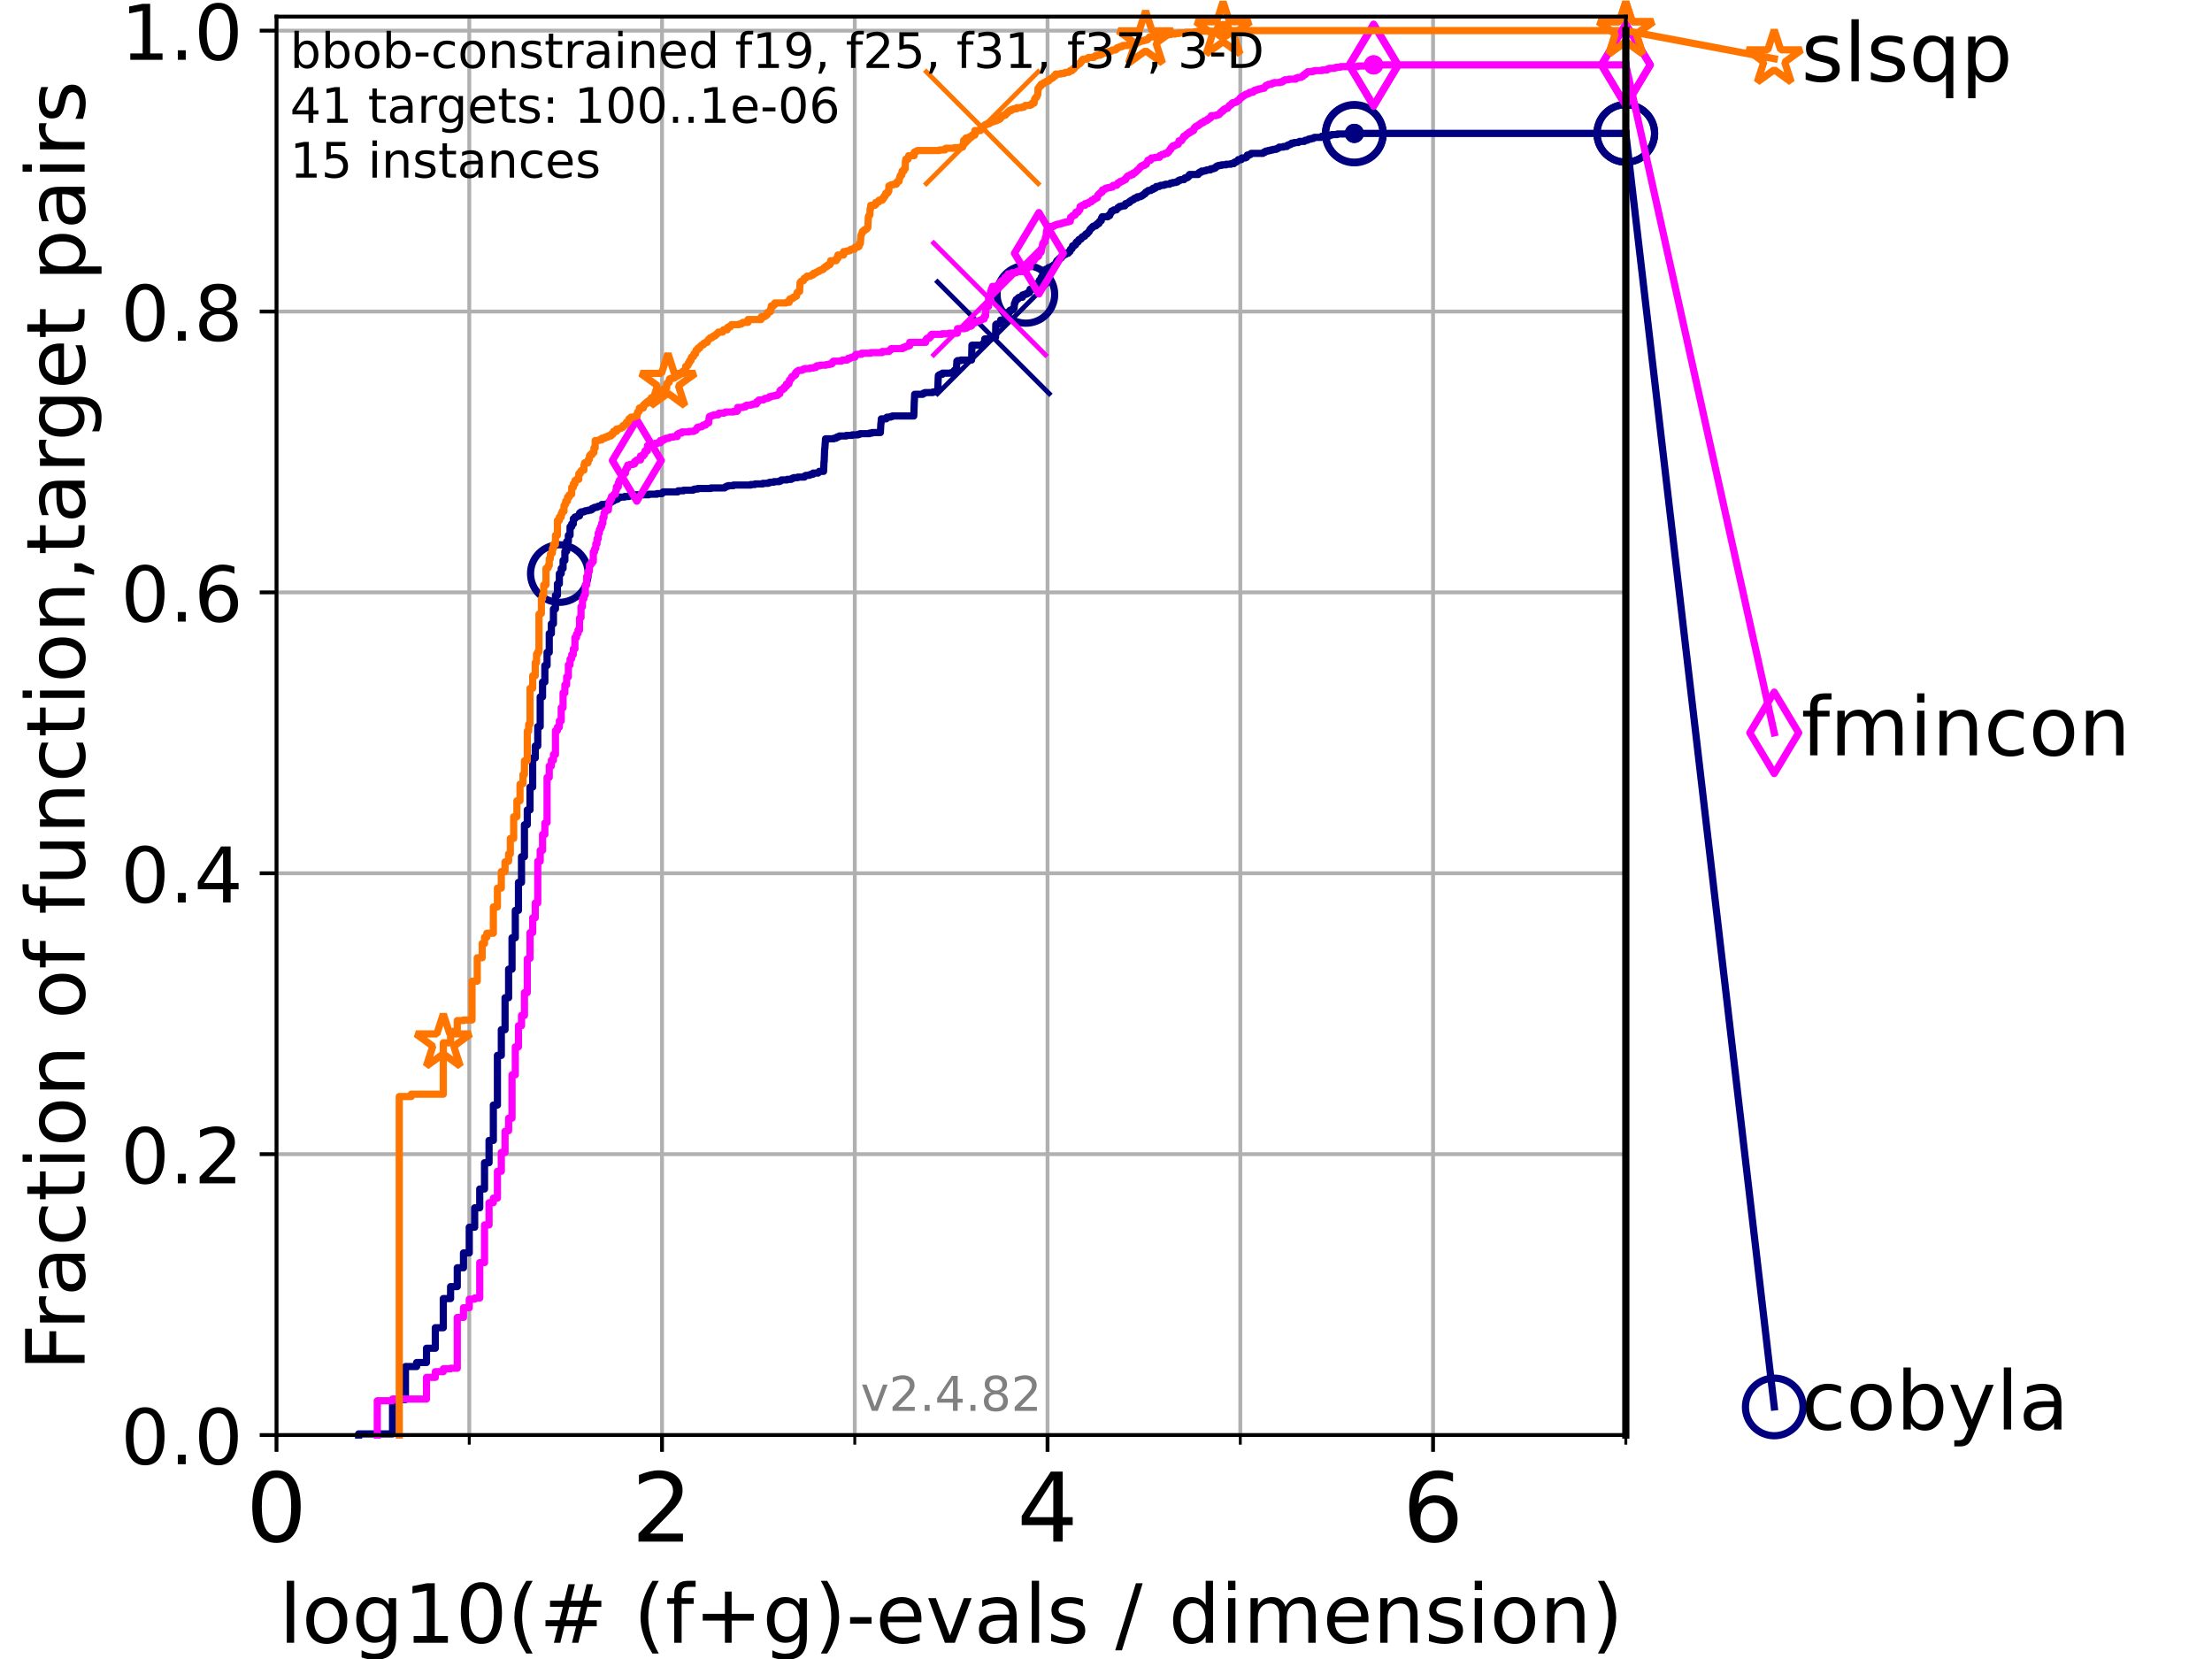<?xml version="1.0" encoding="utf-8" standalone="no"?>
<!DOCTYPE svg PUBLIC "-//W3C//DTD SVG 1.1//EN"
  "http://www.w3.org/Graphics/SVG/1.1/DTD/svg11.dtd">
<!-- Created with matplotlib (https://matplotlib.org/) -->
<svg height="345.6pt" version="1.1" viewBox="0 0 460.8 345.6" width="460.8pt" xmlns="http://www.w3.org/2000/svg" xmlns:xlink="http://www.w3.org/1999/xlink">
 <defs>
  <style type="text/css">*{stroke-linecap:butt;stroke-linejoin:round;}</style>
 </defs>
 <g id="figure_1">
  <g id="patch_1">
   <path d="M 0 345.6 
L 460.8 345.6 
L 460.8 0 
L 0 0 
z
" style="fill:#ffffff;"/>
  </g>
  <g id="axes_1">
   <g id="patch_2">
    <path d="M 57.6 298.944 
L 338.688 298.944 
L 338.688 3.456 
L 57.6 3.456 
z
" style="fill:#ffffff;"/>
   </g>
   <g id="matplotlib.axis_1">
    <g id="xtick_1">
     <g id="line2d_1">
      <path clip-path="url(#p0329dbe555)" d="M 57.6 298.944 
L 57.6 3.456 
" style="fill:none;stroke:#b0b0b0;stroke-linecap:square;stroke-width:0.8;"/>
     </g>
     <g id="line2d_2">
      <defs>
       <path d="M 0 0 
L 0 3.5 
" id="m38634919b8" style="stroke:#000000;stroke-width:0.8;"/>
      </defs>
      <g>
       <use style="stroke:#000000;stroke-width:0.8;" x="57.6" xlink:href="#m38634919b8" y="298.944"/>
      </g>
     </g>
     <g id="text_1">
      <!-- 0 -->
      <g transform="translate(51.237 321.141)scale(0.2 -0.2)">
       <defs>
        <path d="M 31.781 66.406 
Q 24.172 66.406 20.328 58.906 
Q 16.5 51.422 16.5 36.375 
Q 16.5 21.391 20.328 13.891 
Q 24.172 6.391 31.781 6.391 
Q 39.453 6.391 43.281 13.891 
Q 47.125 21.391 47.125 36.375 
Q 47.125 51.422 43.281 58.906 
Q 39.453 66.406 31.781 66.406 
z
M 31.781 74.219 
Q 44.047 74.219 50.516 64.516 
Q 56.984 54.828 56.984 36.375 
Q 56.984 17.969 50.516 8.266 
Q 44.047 -1.422 31.781 -1.422 
Q 19.531 -1.422 13.062 8.266 
Q 6.594 17.969 6.594 36.375 
Q 6.594 54.828 13.062 64.516 
Q 19.531 74.219 31.781 74.219 
z
" id="DejaVuSans-48"/>
       </defs>
       <use xlink:href="#DejaVuSans-48"/>
      </g>
     </g>
    </g>
    <g id="xtick_2">
     <g id="line2d_3">
      <path clip-path="url(#p0329dbe555)" d="M 137.911 298.944 
L 137.911 3.456 
" style="fill:none;stroke:#b0b0b0;stroke-linecap:square;stroke-width:0.8;"/>
     </g>
     <g id="line2d_4">
      <g>
       <use style="stroke:#000000;stroke-width:0.8;" x="137.911" xlink:href="#m38634919b8" y="298.944"/>
      </g>
     </g>
     <g id="text_2">
      <!-- 2 -->
      <g transform="translate(131.548 321.141)scale(0.2 -0.2)">
       <defs>
        <path d="M 19.188 8.297 
L 53.609 8.297 
L 53.609 0 
L 7.328 0 
L 7.328 8.297 
Q 12.938 14.109 22.625 23.891 
Q 32.328 33.688 34.812 36.531 
Q 39.547 41.844 41.422 45.531 
Q 43.312 49.219 43.312 52.781 
Q 43.312 58.594 39.234 62.25 
Q 35.156 65.922 28.609 65.922 
Q 23.969 65.922 18.812 64.312 
Q 13.672 62.703 7.812 59.422 
L 7.812 69.391 
Q 13.766 71.781 18.938 73 
Q 24.125 74.219 28.422 74.219 
Q 39.75 74.219 46.484 68.547 
Q 53.219 62.891 53.219 53.422 
Q 53.219 48.922 51.531 44.891 
Q 49.859 40.875 45.406 35.406 
Q 44.188 33.984 37.641 27.219 
Q 31.109 20.453 19.188 8.297 
z
" id="DejaVuSans-50"/>
       </defs>
       <use xlink:href="#DejaVuSans-50"/>
      </g>
     </g>
    </g>
    <g id="xtick_3">
     <g id="line2d_5">
      <path clip-path="url(#p0329dbe555)" d="M 218.222 298.944 
L 218.222 3.456 
" style="fill:none;stroke:#b0b0b0;stroke-linecap:square;stroke-width:0.8;"/>
     </g>
     <g id="line2d_6">
      <g>
       <use style="stroke:#000000;stroke-width:0.8;" x="218.222" xlink:href="#m38634919b8" y="298.944"/>
      </g>
     </g>
     <g id="text_3">
      <!-- 4 -->
      <g transform="translate(211.859 321.141)scale(0.2 -0.2)">
       <defs>
        <path d="M 37.797 64.312 
L 12.891 25.391 
L 37.797 25.391 
z
M 35.203 72.906 
L 47.609 72.906 
L 47.609 25.391 
L 58.016 25.391 
L 58.016 17.188 
L 47.609 17.188 
L 47.609 0 
L 37.797 0 
L 37.797 17.188 
L 4.891 17.188 
L 4.891 26.703 
z
" id="DejaVuSans-52"/>
       </defs>
       <use xlink:href="#DejaVuSans-52"/>
      </g>
     </g>
    </g>
    <g id="xtick_4">
     <g id="line2d_7">
      <path clip-path="url(#p0329dbe555)" d="M 298.533 298.944 
L 298.533 3.456 
" style="fill:none;stroke:#b0b0b0;stroke-linecap:square;stroke-width:0.8;"/>
     </g>
     <g id="line2d_8">
      <g>
       <use style="stroke:#000000;stroke-width:0.8;" x="298.533" xlink:href="#m38634919b8" y="298.944"/>
      </g>
     </g>
     <g id="text_4">
      <!-- 6 -->
      <g transform="translate(292.17 321.141)scale(0.2 -0.2)">
       <defs>
        <path d="M 33.016 40.375 
Q 26.375 40.375 22.484 35.828 
Q 18.609 31.297 18.609 23.391 
Q 18.609 15.531 22.484 10.953 
Q 26.375 6.391 33.016 6.391 
Q 39.656 6.391 43.531 10.953 
Q 47.406 15.531 47.406 23.391 
Q 47.406 31.297 43.531 35.828 
Q 39.656 40.375 33.016 40.375 
z
M 52.594 71.297 
L 52.594 62.312 
Q 48.875 64.062 45.094 64.984 
Q 41.312 65.922 37.594 65.922 
Q 27.828 65.922 22.672 59.328 
Q 17.531 52.734 16.797 39.406 
Q 19.672 43.656 24.016 45.922 
Q 28.375 48.188 33.594 48.188 
Q 44.578 48.188 50.953 41.516 
Q 57.328 34.859 57.328 23.391 
Q 57.328 12.156 50.688 5.359 
Q 44.047 -1.422 33.016 -1.422 
Q 20.359 -1.422 13.672 8.266 
Q 6.984 17.969 6.984 36.375 
Q 6.984 53.656 15.188 63.938 
Q 23.391 74.219 37.203 74.219 
Q 40.922 74.219 44.703 73.484 
Q 48.484 72.75 52.594 71.297 
z
" id="DejaVuSans-54"/>
       </defs>
       <use xlink:href="#DejaVuSans-54"/>
      </g>
     </g>
    </g>
    <g id="xtick_5">
     <g id="line2d_9">
      <path clip-path="url(#p0329dbe555)" d="M 97.755 298.944 
L 97.755 3.456 
" style="fill:none;stroke:#b0b0b0;stroke-linecap:square;stroke-width:0.8;"/>
     </g>
     <g id="line2d_10">
      <defs>
       <path d="M 0 0 
L 0 2 
" id="m31aef94a4d" style="stroke:#000000;stroke-width:0.6;"/>
      </defs>
      <g>
       <use style="stroke:#000000;stroke-width:0.6;" x="97.755" xlink:href="#m31aef94a4d" y="298.944"/>
      </g>
     </g>
    </g>
    <g id="xtick_6">
     <g id="line2d_11">
      <path clip-path="url(#p0329dbe555)" d="M 178.066 298.944 
L 178.066 3.456 
" style="fill:none;stroke:#b0b0b0;stroke-linecap:square;stroke-width:0.8;"/>
     </g>
     <g id="line2d_12">
      <g>
       <use style="stroke:#000000;stroke-width:0.6;" x="178.066" xlink:href="#m31aef94a4d" y="298.944"/>
      </g>
     </g>
    </g>
    <g id="xtick_7">
     <g id="line2d_13">
      <path clip-path="url(#p0329dbe555)" d="M 258.377 298.944 
L 258.377 3.456 
" style="fill:none;stroke:#b0b0b0;stroke-linecap:square;stroke-width:0.8;"/>
     </g>
     <g id="line2d_14">
      <g>
       <use style="stroke:#000000;stroke-width:0.6;" x="258.377" xlink:href="#m31aef94a4d" y="298.944"/>
      </g>
     </g>
    </g>
    <g id="xtick_8">
     <g id="line2d_15">
      <path clip-path="url(#p0329dbe555)" d="M 338.688 298.944 
L 338.688 3.456 
" style="fill:none;stroke:#b0b0b0;stroke-linecap:square;stroke-width:0.8;"/>
     </g>
     <g id="line2d_16">
      <g>
       <use style="stroke:#000000;stroke-width:0.6;" x="338.688" xlink:href="#m31aef94a4d" y="298.944"/>
      </g>
     </g>
    </g>
    <g id="text_5">
     <!-- log10(# (f+g)-evals / dimension) -->
     <g transform="translate(58.145 342.218)scale(0.17 -0.17)">
      <defs>
       <path d="M 9.422 75.984 
L 18.406 75.984 
L 18.406 0 
L 9.422 0 
z
" id="DejaVuSans-108"/>
       <path d="M 30.609 48.391 
Q 23.391 48.391 19.188 42.75 
Q 14.984 37.109 14.984 27.297 
Q 14.984 17.484 19.156 11.844 
Q 23.344 6.203 30.609 6.203 
Q 37.797 6.203 41.984 11.859 
Q 46.188 17.531 46.188 27.297 
Q 46.188 37.016 41.984 42.703 
Q 37.797 48.391 30.609 48.391 
z
M 30.609 56 
Q 42.328 56 49.016 48.375 
Q 55.719 40.766 55.719 27.297 
Q 55.719 13.875 49.016 6.219 
Q 42.328 -1.422 30.609 -1.422 
Q 18.844 -1.422 12.172 6.219 
Q 5.516 13.875 5.516 27.297 
Q 5.516 40.766 12.172 48.375 
Q 18.844 56 30.609 56 
z
" id="DejaVuSans-111"/>
       <path d="M 45.406 27.984 
Q 45.406 37.75 41.375 43.109 
Q 37.359 48.484 30.078 48.484 
Q 22.859 48.484 18.828 43.109 
Q 14.797 37.75 14.797 27.984 
Q 14.797 18.266 18.828 12.891 
Q 22.859 7.516 30.078 7.516 
Q 37.359 7.516 41.375 12.891 
Q 45.406 18.266 45.406 27.984 
z
M 54.391 6.781 
Q 54.391 -7.172 48.188 -13.984 
Q 42 -20.797 29.203 -20.797 
Q 24.469 -20.797 20.266 -20.094 
Q 16.062 -19.391 12.109 -17.922 
L 12.109 -9.188 
Q 16.062 -11.328 19.922 -12.344 
Q 23.781 -13.375 27.781 -13.375 
Q 36.625 -13.375 41.016 -8.766 
Q 45.406 -4.156 45.406 5.172 
L 45.406 9.625 
Q 42.625 4.781 38.281 2.391 
Q 33.938 0 27.875 0 
Q 17.828 0 11.672 7.656 
Q 5.516 15.328 5.516 27.984 
Q 5.516 40.672 11.672 48.328 
Q 17.828 56 27.875 56 
Q 33.938 56 38.281 53.609 
Q 42.625 51.219 45.406 46.391 
L 45.406 54.688 
L 54.391 54.688 
z
" id="DejaVuSans-103"/>
       <path d="M 12.406 8.297 
L 28.516 8.297 
L 28.516 63.922 
L 10.984 60.406 
L 10.984 69.391 
L 28.422 72.906 
L 38.281 72.906 
L 38.281 8.297 
L 54.391 8.297 
L 54.391 0 
L 12.406 0 
z
" id="DejaVuSans-49"/>
       <path d="M 31 75.875 
Q 24.469 64.656 21.281 53.656 
Q 18.109 42.672 18.109 31.391 
Q 18.109 20.125 21.312 9.062 
Q 24.516 -2 31 -13.188 
L 23.188 -13.188 
Q 15.875 -1.703 12.234 9.375 
Q 8.594 20.453 8.594 31.391 
Q 8.594 42.281 12.203 53.312 
Q 15.828 64.359 23.188 75.875 
z
" id="DejaVuSans-40"/>
       <path d="M 51.125 44 
L 36.922 44 
L 32.812 27.688 
L 47.125 27.688 
z
M 43.797 71.781 
L 38.719 51.516 
L 52.984 51.516 
L 58.109 71.781 
L 65.922 71.781 
L 60.891 51.516 
L 76.125 51.516 
L 76.125 44 
L 58.984 44 
L 54.984 27.688 
L 70.516 27.688 
L 70.516 20.219 
L 53.078 20.219 
L 48 0 
L 40.188 0 
L 45.219 20.219 
L 30.906 20.219 
L 25.875 0 
L 18.016 0 
L 23.094 20.219 
L 7.719 20.219 
L 7.719 27.688 
L 24.906 27.688 
L 29 44 
L 13.281 44 
L 13.281 51.516 
L 30.906 51.516 
L 35.891 71.781 
z
" id="DejaVuSans-35"/>
       <path id="DejaVuSans-32"/>
       <path d="M 37.109 75.984 
L 37.109 68.5 
L 28.516 68.5 
Q 23.688 68.5 21.797 66.547 
Q 19.922 64.594 19.922 59.516 
L 19.922 54.688 
L 34.719 54.688 
L 34.719 47.703 
L 19.922 47.703 
L 19.922 0 
L 10.891 0 
L 10.891 47.703 
L 2.297 47.703 
L 2.297 54.688 
L 10.891 54.688 
L 10.891 58.5 
Q 10.891 67.625 15.141 71.797 
Q 19.391 75.984 28.609 75.984 
z
" id="DejaVuSans-102"/>
       <path d="M 46 62.703 
L 46 35.5 
L 73.188 35.5 
L 73.188 27.203 
L 46 27.203 
L 46 0 
L 37.797 0 
L 37.797 27.203 
L 10.594 27.203 
L 10.594 35.5 
L 37.797 35.5 
L 37.797 62.703 
z
" id="DejaVuSans-43"/>
       <path d="M 8.016 75.875 
L 15.828 75.875 
Q 23.141 64.359 26.781 53.312 
Q 30.422 42.281 30.422 31.391 
Q 30.422 20.453 26.781 9.375 
Q 23.141 -1.703 15.828 -13.188 
L 8.016 -13.188 
Q 14.5 -2 17.703 9.062 
Q 20.906 20.125 20.906 31.391 
Q 20.906 42.672 17.703 53.656 
Q 14.5 64.656 8.016 75.875 
z
" id="DejaVuSans-41"/>
       <path d="M 4.891 31.391 
L 31.203 31.391 
L 31.203 23.391 
L 4.891 23.391 
z
" id="DejaVuSans-45"/>
       <path d="M 56.203 29.594 
L 56.203 25.203 
L 14.891 25.203 
Q 15.484 15.922 20.484 11.062 
Q 25.484 6.203 34.422 6.203 
Q 39.594 6.203 44.453 7.469 
Q 49.312 8.734 54.109 11.281 
L 54.109 2.781 
Q 49.266 0.734 44.188 -0.344 
Q 39.109 -1.422 33.891 -1.422 
Q 20.797 -1.422 13.156 6.188 
Q 5.516 13.812 5.516 26.812 
Q 5.516 40.234 12.766 48.109 
Q 20.016 56 32.328 56 
Q 43.359 56 49.781 48.891 
Q 56.203 41.797 56.203 29.594 
z
M 47.219 32.234 
Q 47.125 39.594 43.094 43.984 
Q 39.062 48.391 32.422 48.391 
Q 24.906 48.391 20.391 44.141 
Q 15.875 39.891 15.188 32.172 
z
" id="DejaVuSans-101"/>
       <path d="M 2.984 54.688 
L 12.5 54.688 
L 29.594 8.797 
L 46.688 54.688 
L 56.203 54.688 
L 35.688 0 
L 23.484 0 
z
" id="DejaVuSans-118"/>
       <path d="M 34.281 27.484 
Q 23.391 27.484 19.188 25 
Q 14.984 22.516 14.984 16.5 
Q 14.984 11.719 18.141 8.906 
Q 21.297 6.109 26.703 6.109 
Q 34.188 6.109 38.703 11.406 
Q 43.219 16.703 43.219 25.484 
L 43.219 27.484 
z
M 52.203 31.203 
L 52.203 0 
L 43.219 0 
L 43.219 8.297 
Q 40.141 3.328 35.547 0.953 
Q 30.953 -1.422 24.312 -1.422 
Q 15.922 -1.422 10.953 3.297 
Q 6 8.016 6 15.922 
Q 6 25.141 12.172 29.828 
Q 18.359 34.516 30.609 34.516 
L 43.219 34.516 
L 43.219 35.406 
Q 43.219 41.609 39.141 45 
Q 35.062 48.391 27.688 48.391 
Q 23 48.391 18.547 47.266 
Q 14.109 46.141 10.016 43.891 
L 10.016 52.203 
Q 14.938 54.109 19.578 55.047 
Q 24.219 56 28.609 56 
Q 40.484 56 46.344 49.844 
Q 52.203 43.703 52.203 31.203 
z
" id="DejaVuSans-97"/>
       <path d="M 44.281 53.078 
L 44.281 44.578 
Q 40.484 46.531 36.375 47.5 
Q 32.281 48.484 27.875 48.484 
Q 21.188 48.484 17.844 46.438 
Q 14.5 44.391 14.5 40.281 
Q 14.5 37.156 16.891 35.375 
Q 19.281 33.594 26.516 31.984 
L 29.594 31.297 
Q 39.156 29.25 43.188 25.516 
Q 47.219 21.781 47.219 15.094 
Q 47.219 7.469 41.188 3.016 
Q 35.156 -1.422 24.609 -1.422 
Q 20.219 -1.422 15.453 -0.562 
Q 10.688 0.297 5.422 2 
L 5.422 11.281 
Q 10.406 8.688 15.234 7.391 
Q 20.062 6.109 24.812 6.109 
Q 31.156 6.109 34.562 8.281 
Q 37.984 10.453 37.984 14.406 
Q 37.984 18.062 35.516 20.016 
Q 33.062 21.969 24.703 23.781 
L 21.578 24.516 
Q 13.234 26.266 9.516 29.906 
Q 5.812 33.547 5.812 39.891 
Q 5.812 47.609 11.281 51.797 
Q 16.75 56 26.812 56 
Q 31.781 56 36.172 55.266 
Q 40.578 54.547 44.281 53.078 
z
" id="DejaVuSans-115"/>
       <path d="M 25.391 72.906 
L 33.688 72.906 
L 8.297 -9.281 
L 0 -9.281 
z
" id="DejaVuSans-47"/>
       <path d="M 45.406 46.391 
L 45.406 75.984 
L 54.391 75.984 
L 54.391 0 
L 45.406 0 
L 45.406 8.203 
Q 42.578 3.328 38.25 0.953 
Q 33.938 -1.422 27.875 -1.422 
Q 17.969 -1.422 11.734 6.484 
Q 5.516 14.406 5.516 27.297 
Q 5.516 40.188 11.734 48.094 
Q 17.969 56 27.875 56 
Q 33.938 56 38.25 53.625 
Q 42.578 51.266 45.406 46.391 
z
M 14.797 27.297 
Q 14.797 17.391 18.875 11.75 
Q 22.953 6.109 30.078 6.109 
Q 37.203 6.109 41.297 11.75 
Q 45.406 17.391 45.406 27.297 
Q 45.406 37.203 41.297 42.844 
Q 37.203 48.484 30.078 48.484 
Q 22.953 48.484 18.875 42.844 
Q 14.797 37.203 14.797 27.297 
z
" id="DejaVuSans-100"/>
       <path d="M 9.422 54.688 
L 18.406 54.688 
L 18.406 0 
L 9.422 0 
z
M 9.422 75.984 
L 18.406 75.984 
L 18.406 64.594 
L 9.422 64.594 
z
" id="DejaVuSans-105"/>
       <path d="M 52 44.188 
Q 55.375 50.25 60.062 53.125 
Q 64.75 56 71.094 56 
Q 79.641 56 84.281 50.016 
Q 88.922 44.047 88.922 33.016 
L 88.922 0 
L 79.891 0 
L 79.891 32.719 
Q 79.891 40.578 77.094 44.375 
Q 74.312 48.188 68.609 48.188 
Q 61.625 48.188 57.562 43.547 
Q 53.516 38.922 53.516 30.906 
L 53.516 0 
L 44.484 0 
L 44.484 32.719 
Q 44.484 40.625 41.703 44.406 
Q 38.922 48.188 33.109 48.188 
Q 26.219 48.188 22.156 43.531 
Q 18.109 38.875 18.109 30.906 
L 18.109 0 
L 9.078 0 
L 9.078 54.688 
L 18.109 54.688 
L 18.109 46.188 
Q 21.188 51.219 25.484 53.609 
Q 29.781 56 35.688 56 
Q 41.656 56 45.828 52.969 
Q 50 49.953 52 44.188 
z
" id="DejaVuSans-109"/>
       <path d="M 54.891 33.016 
L 54.891 0 
L 45.906 0 
L 45.906 32.719 
Q 45.906 40.484 42.875 44.328 
Q 39.844 48.188 33.797 48.188 
Q 26.516 48.188 22.312 43.547 
Q 18.109 38.922 18.109 30.906 
L 18.109 0 
L 9.078 0 
L 9.078 54.688 
L 18.109 54.688 
L 18.109 46.188 
Q 21.344 51.125 25.703 53.562 
Q 30.078 56 35.797 56 
Q 45.219 56 50.047 50.172 
Q 54.891 44.344 54.891 33.016 
z
" id="DejaVuSans-110"/>
      </defs>
      <use xlink:href="#DejaVuSans-108"/>
      <use x="27.783" xlink:href="#DejaVuSans-111"/>
      <use x="88.965" xlink:href="#DejaVuSans-103"/>
      <use x="152.441" xlink:href="#DejaVuSans-49"/>
      <use x="216.064" xlink:href="#DejaVuSans-48"/>
      <use x="279.688" xlink:href="#DejaVuSans-40"/>
      <use x="318.701" xlink:href="#DejaVuSans-35"/>
      <use x="402.49" xlink:href="#DejaVuSans-32"/>
      <use x="434.277" xlink:href="#DejaVuSans-40"/>
      <use x="473.291" xlink:href="#DejaVuSans-102"/>
      <use x="508.496" xlink:href="#DejaVuSans-43"/>
      <use x="592.285" xlink:href="#DejaVuSans-103"/>
      <use x="655.762" xlink:href="#DejaVuSans-41"/>
      <use x="694.775" xlink:href="#DejaVuSans-45"/>
      <use x="730.859" xlink:href="#DejaVuSans-101"/>
      <use x="792.383" xlink:href="#DejaVuSans-118"/>
      <use x="851.562" xlink:href="#DejaVuSans-97"/>
      <use x="912.842" xlink:href="#DejaVuSans-108"/>
      <use x="940.625" xlink:href="#DejaVuSans-115"/>
      <use x="992.725" xlink:href="#DejaVuSans-32"/>
      <use x="1024.512" xlink:href="#DejaVuSans-47"/>
      <use x="1058.203" xlink:href="#DejaVuSans-32"/>
      <use x="1089.99" xlink:href="#DejaVuSans-100"/>
      <use x="1153.467" xlink:href="#DejaVuSans-105"/>
      <use x="1181.25" xlink:href="#DejaVuSans-109"/>
      <use x="1278.662" xlink:href="#DejaVuSans-101"/>
      <use x="1340.186" xlink:href="#DejaVuSans-110"/>
      <use x="1403.564" xlink:href="#DejaVuSans-115"/>
      <use x="1455.664" xlink:href="#DejaVuSans-105"/>
      <use x="1483.447" xlink:href="#DejaVuSans-111"/>
      <use x="1544.629" xlink:href="#DejaVuSans-110"/>
      <use x="1608.008" xlink:href="#DejaVuSans-41"/>
     </g>
    </g>
   </g>
   <g id="matplotlib.axis_2">
    <g id="ytick_1">
     <g id="line2d_17">
      <path clip-path="url(#p0329dbe555)" d="M 57.6 298.944 
L 338.688 298.944 
" style="fill:none;stroke:#b0b0b0;stroke-linecap:square;stroke-width:0.8;"/>
     </g>
     <g id="line2d_18">
      <defs>
       <path d="M 0 0 
L -3.5 0 
" id="m52e82a0f3b" style="stroke:#000000;stroke-width:0.8;"/>
      </defs>
      <g>
       <use style="stroke:#000000;stroke-width:0.8;" x="57.6" xlink:href="#m52e82a0f3b" y="298.944"/>
      </g>
     </g>
     <g id="text_6">
      <!-- 0.0 -->
      <g transform="translate(25.155 305.023)scale(0.16 -0.16)">
       <defs>
        <path d="M 10.688 12.406 
L 21 12.406 
L 21 0 
L 10.688 0 
z
" id="DejaVuSans-46"/>
       </defs>
       <use xlink:href="#DejaVuSans-48"/>
       <use x="63.623" xlink:href="#DejaVuSans-46"/>
       <use x="95.41" xlink:href="#DejaVuSans-48"/>
      </g>
     </g>
    </g>
    <g id="ytick_2">
     <g id="line2d_19">
      <path clip-path="url(#p0329dbe555)" d="M 57.6 240.432 
L 338.688 240.432 
" style="fill:none;stroke:#b0b0b0;stroke-linecap:square;stroke-width:0.8;"/>
     </g>
     <g id="line2d_20">
      <g>
       <use style="stroke:#000000;stroke-width:0.8;" x="57.6" xlink:href="#m52e82a0f3b" y="240.432"/>
      </g>
     </g>
     <g id="text_7">
      <!-- 0.2 -->
      <g transform="translate(25.155 246.51)scale(0.16 -0.16)">
       <use xlink:href="#DejaVuSans-48"/>
       <use x="63.623" xlink:href="#DejaVuSans-46"/>
       <use x="95.41" xlink:href="#DejaVuSans-50"/>
      </g>
     </g>
    </g>
    <g id="ytick_3">
     <g id="line2d_21">
      <path clip-path="url(#p0329dbe555)" d="M 57.6 181.919 
L 338.688 181.919 
" style="fill:none;stroke:#b0b0b0;stroke-linecap:square;stroke-width:0.8;"/>
     </g>
     <g id="line2d_22">
      <g>
       <use style="stroke:#000000;stroke-width:0.8;" x="57.6" xlink:href="#m52e82a0f3b" y="181.919"/>
      </g>
     </g>
     <g id="text_8">
      <!-- 0.4 -->
      <g transform="translate(25.155 187.998)scale(0.16 -0.16)">
       <use xlink:href="#DejaVuSans-48"/>
       <use x="63.623" xlink:href="#DejaVuSans-46"/>
       <use x="95.41" xlink:href="#DejaVuSans-52"/>
      </g>
     </g>
    </g>
    <g id="ytick_4">
     <g id="line2d_23">
      <path clip-path="url(#p0329dbe555)" d="M 57.6 123.407 
L 338.688 123.407 
" style="fill:none;stroke:#b0b0b0;stroke-linecap:square;stroke-width:0.8;"/>
     </g>
     <g id="line2d_24">
      <g>
       <use style="stroke:#000000;stroke-width:0.8;" x="57.6" xlink:href="#m52e82a0f3b" y="123.407"/>
      </g>
     </g>
     <g id="text_9">
      <!-- 0.6 -->
      <g transform="translate(25.155 129.485)scale(0.16 -0.16)">
       <use xlink:href="#DejaVuSans-48"/>
       <use x="63.623" xlink:href="#DejaVuSans-46"/>
       <use x="95.41" xlink:href="#DejaVuSans-54"/>
      </g>
     </g>
    </g>
    <g id="ytick_5">
     <g id="line2d_25">
      <path clip-path="url(#p0329dbe555)" d="M 57.6 64.894 
L 338.688 64.894 
" style="fill:none;stroke:#b0b0b0;stroke-linecap:square;stroke-width:0.8;"/>
     </g>
     <g id="line2d_26">
      <g>
       <use style="stroke:#000000;stroke-width:0.8;" x="57.6" xlink:href="#m52e82a0f3b" y="64.894"/>
      </g>
     </g>
     <g id="text_10">
      <!-- 0.8 -->
      <g transform="translate(25.155 70.973)scale(0.16 -0.16)">
       <defs>
        <path d="M 31.781 34.625 
Q 24.75 34.625 20.719 30.859 
Q 16.703 27.094 16.703 20.516 
Q 16.703 13.922 20.719 10.156 
Q 24.75 6.391 31.781 6.391 
Q 38.812 6.391 42.859 10.172 
Q 46.922 13.969 46.922 20.516 
Q 46.922 27.094 42.891 30.859 
Q 38.875 34.625 31.781 34.625 
z
M 21.922 38.812 
Q 15.578 40.375 12.031 44.719 
Q 8.5 49.078 8.5 55.328 
Q 8.5 64.062 14.719 69.141 
Q 20.953 74.219 31.781 74.219 
Q 42.672 74.219 48.875 69.141 
Q 55.078 64.062 55.078 55.328 
Q 55.078 49.078 51.531 44.719 
Q 48 40.375 41.703 38.812 
Q 48.828 37.156 52.797 32.312 
Q 56.781 27.484 56.781 20.516 
Q 56.781 9.906 50.312 4.234 
Q 43.844 -1.422 31.781 -1.422 
Q 19.734 -1.422 13.25 4.234 
Q 6.781 9.906 6.781 20.516 
Q 6.781 27.484 10.781 32.312 
Q 14.797 37.156 21.922 38.812 
z
M 18.312 54.391 
Q 18.312 48.734 21.844 45.562 
Q 25.391 42.391 31.781 42.391 
Q 38.141 42.391 41.719 45.562 
Q 45.312 48.734 45.312 54.391 
Q 45.312 60.062 41.719 63.234 
Q 38.141 66.406 31.781 66.406 
Q 25.391 66.406 21.844 63.234 
Q 18.312 60.062 18.312 54.391 
z
" id="DejaVuSans-56"/>
       </defs>
       <use xlink:href="#DejaVuSans-48"/>
       <use x="63.623" xlink:href="#DejaVuSans-46"/>
       <use x="95.41" xlink:href="#DejaVuSans-56"/>
      </g>
     </g>
    </g>
    <g id="ytick_6">
     <g id="line2d_27">
      <path clip-path="url(#p0329dbe555)" d="M 57.6 6.382 
L 338.688 6.382 
" style="fill:none;stroke:#b0b0b0;stroke-linecap:square;stroke-width:0.8;"/>
     </g>
     <g id="line2d_28">
      <g>
       <use style="stroke:#000000;stroke-width:0.8;" x="57.6" xlink:href="#m52e82a0f3b" y="6.382"/>
      </g>
     </g>
     <g id="text_11">
      <!-- 1.0 -->
      <g transform="translate(25.155 12.46)scale(0.16 -0.16)">
       <use xlink:href="#DejaVuSans-49"/>
       <use x="63.623" xlink:href="#DejaVuSans-46"/>
       <use x="95.41" xlink:href="#DejaVuSans-48"/>
      </g>
     </g>
    </g>
    <g id="text_12">
     <!-- Fraction of function,target pairs -->
     <g transform="translate(17.62 285.585)rotate(-90)scale(0.17 -0.17)">
      <defs>
       <path d="M 9.812 72.906 
L 51.703 72.906 
L 51.703 64.594 
L 19.672 64.594 
L 19.672 43.109 
L 48.578 43.109 
L 48.578 34.812 
L 19.672 34.812 
L 19.672 0 
L 9.812 0 
z
" id="DejaVuSans-70"/>
       <path d="M 41.109 46.297 
Q 39.594 47.172 37.812 47.578 
Q 36.031 48 33.891 48 
Q 26.266 48 22.188 43.047 
Q 18.109 38.094 18.109 28.812 
L 18.109 0 
L 9.078 0 
L 9.078 54.688 
L 18.109 54.688 
L 18.109 46.188 
Q 20.953 51.172 25.484 53.578 
Q 30.031 56 36.531 56 
Q 37.453 56 38.578 55.875 
Q 39.703 55.766 41.062 55.516 
z
" id="DejaVuSans-114"/>
       <path d="M 48.781 52.594 
L 48.781 44.188 
Q 44.969 46.297 41.141 47.344 
Q 37.312 48.391 33.406 48.391 
Q 24.656 48.391 19.812 42.844 
Q 14.984 37.312 14.984 27.297 
Q 14.984 17.281 19.812 11.734 
Q 24.656 6.203 33.406 6.203 
Q 37.312 6.203 41.141 7.25 
Q 44.969 8.297 48.781 10.406 
L 48.781 2.094 
Q 45.016 0.344 40.984 -0.531 
Q 36.969 -1.422 32.422 -1.422 
Q 20.062 -1.422 12.781 6.344 
Q 5.516 14.109 5.516 27.297 
Q 5.516 40.672 12.859 48.328 
Q 20.219 56 33.016 56 
Q 37.156 56 41.109 55.141 
Q 45.062 54.297 48.781 52.594 
z
" id="DejaVuSans-99"/>
       <path d="M 18.312 70.219 
L 18.312 54.688 
L 36.812 54.688 
L 36.812 47.703 
L 18.312 47.703 
L 18.312 18.016 
Q 18.312 11.328 20.141 9.422 
Q 21.969 7.516 27.594 7.516 
L 36.812 7.516 
L 36.812 0 
L 27.594 0 
Q 17.188 0 13.234 3.875 
Q 9.281 7.766 9.281 18.016 
L 9.281 47.703 
L 2.688 47.703 
L 2.688 54.688 
L 9.281 54.688 
L 9.281 70.219 
z
" id="DejaVuSans-116"/>
       <path d="M 8.5 21.578 
L 8.5 54.688 
L 17.484 54.688 
L 17.484 21.922 
Q 17.484 14.156 20.5 10.266 
Q 23.531 6.391 29.594 6.391 
Q 36.859 6.391 41.078 11.031 
Q 45.312 15.672 45.312 23.688 
L 45.312 54.688 
L 54.297 54.688 
L 54.297 0 
L 45.312 0 
L 45.312 8.406 
Q 42.047 3.422 37.719 1 
Q 33.406 -1.422 27.688 -1.422 
Q 18.266 -1.422 13.375 4.438 
Q 8.5 10.297 8.5 21.578 
z
M 31.109 56 
z
" id="DejaVuSans-117"/>
       <path d="M 11.719 12.406 
L 22.016 12.406 
L 22.016 4 
L 14.016 -11.625 
L 7.719 -11.625 
L 11.719 4 
z
" id="DejaVuSans-44"/>
       <path d="M 18.109 8.203 
L 18.109 -20.797 
L 9.078 -20.797 
L 9.078 54.688 
L 18.109 54.688 
L 18.109 46.391 
Q 20.953 51.266 25.266 53.625 
Q 29.594 56 35.594 56 
Q 45.562 56 51.781 48.094 
Q 58.016 40.188 58.016 27.297 
Q 58.016 14.406 51.781 6.484 
Q 45.562 -1.422 35.594 -1.422 
Q 29.594 -1.422 25.266 0.953 
Q 20.953 3.328 18.109 8.203 
z
M 48.688 27.297 
Q 48.688 37.203 44.609 42.844 
Q 40.531 48.484 33.406 48.484 
Q 26.266 48.484 22.188 42.844 
Q 18.109 37.203 18.109 27.297 
Q 18.109 17.391 22.188 11.75 
Q 26.266 6.109 33.406 6.109 
Q 40.531 6.109 44.609 11.75 
Q 48.688 17.391 48.688 27.297 
z
" id="DejaVuSans-112"/>
      </defs>
      <use xlink:href="#DejaVuSans-70"/>
      <use x="50.27" xlink:href="#DejaVuSans-114"/>
      <use x="91.383" xlink:href="#DejaVuSans-97"/>
      <use x="152.662" xlink:href="#DejaVuSans-99"/>
      <use x="207.643" xlink:href="#DejaVuSans-116"/>
      <use x="246.852" xlink:href="#DejaVuSans-105"/>
      <use x="274.635" xlink:href="#DejaVuSans-111"/>
      <use x="335.816" xlink:href="#DejaVuSans-110"/>
      <use x="399.195" xlink:href="#DejaVuSans-32"/>
      <use x="430.982" xlink:href="#DejaVuSans-111"/>
      <use x="492.164" xlink:href="#DejaVuSans-102"/>
      <use x="527.369" xlink:href="#DejaVuSans-32"/>
      <use x="559.156" xlink:href="#DejaVuSans-102"/>
      <use x="594.361" xlink:href="#DejaVuSans-117"/>
      <use x="657.74" xlink:href="#DejaVuSans-110"/>
      <use x="721.119" xlink:href="#DejaVuSans-99"/>
      <use x="776.1" xlink:href="#DejaVuSans-116"/>
      <use x="815.309" xlink:href="#DejaVuSans-105"/>
      <use x="843.092" xlink:href="#DejaVuSans-111"/>
      <use x="904.273" xlink:href="#DejaVuSans-110"/>
      <use x="967.652" xlink:href="#DejaVuSans-44"/>
      <use x="999.439" xlink:href="#DejaVuSans-116"/>
      <use x="1038.648" xlink:href="#DejaVuSans-97"/>
      <use x="1099.928" xlink:href="#DejaVuSans-114"/>
      <use x="1139.291" xlink:href="#DejaVuSans-103"/>
      <use x="1202.768" xlink:href="#DejaVuSans-101"/>
      <use x="1264.291" xlink:href="#DejaVuSans-116"/>
      <use x="1303.5" xlink:href="#DejaVuSans-32"/>
      <use x="1335.287" xlink:href="#DejaVuSans-112"/>
      <use x="1398.764" xlink:href="#DejaVuSans-97"/>
      <use x="1460.043" xlink:href="#DejaVuSans-105"/>
      <use x="1487.826" xlink:href="#DejaVuSans-114"/>
      <use x="1528.939" xlink:href="#DejaVuSans-115"/>
     </g>
    </g>
   </g>
   <g id="line2d_29">
    <defs>
     <path d="M 0 1.5 
C 0.398 1.5 0.779 1.342 1.061 1.061 
C 1.342 0.779 1.5 0.398 1.5 0 
C 1.5 -0.398 1.342 -0.779 1.061 -1.061 
C 0.779 -1.342 0.398 -1.5 0 -1.5 
C -0.398 -1.5 -0.779 -1.342 -1.061 -1.061 
C -1.342 -0.779 -1.5 -0.398 -1.5 0 
C -1.5 0.398 -1.342 0.779 -1.061 1.061 
C -0.779 1.342 -0.398 1.5 0 1.5 
z
" id="mcbb865ab20" style="stroke:#000080;"/>
    </defs>
    <g>
     <use style="fill:#000080;stroke:#000080;" x="282.133" xlink:href="#mcbb865ab20" y="27.789"/>
     <use style="fill:#000080;stroke:#000080;" x="282.133" xlink:href="#mcbb865ab20" y="27.789"/>
    </g>
   </g>
   <g id="line2d_30">
    <path d="M 74.705 298.944 
L 74.705 298.706 
L 81.776 298.706 
L 81.776 291.57 
L 84.464 291.57 
L 84.464 284.673 
L 86.793 284.673 
L 86.793 283.84 
L 88.847 283.84 
L 88.847 280.867 
L 90.684 280.867 
L 90.684 276.586 
L 92.347 276.586 
L 92.347 270.52 
L 93.864 270.52 
L 93.864 268.023 
L 95.26 268.023 
L 95.26 264.098 
L 96.552 264.098 
L 96.552 261.006 
L 97.755 261.006 
L 97.755 255.654 
L 98.881 255.654 
L 98.881 251.611 
L 99.938 251.611 
L 99.938 247.686 
L 100.935 247.686 
L 100.935 242.215 
L 101.878 242.215 
L 101.878 237.577 
L 102.772 237.577 
L 102.772 230.204 
L 103.623 230.204 
L 103.623 219.857 
L 104.435 219.857 
L 104.435 214.505 
L 105.21 214.505 
L 105.21 207.845 
L 105.952 207.845 
L 105.952 201.899 
L 106.664 201.899 
L 106.664 195.358 
L 107.348 195.358 
L 107.348 189.649 
L 108.006 189.649 
L 108.006 183.822 
L 108.64 183.822 
L 108.64 178.47 
L 109.252 178.47 
L 109.252 171.81 
L 109.843 171.81 
L 109.843 168.718 
L 110.415 168.718 
L 110.415 163.961 
L 110.969 163.961 
L 110.969 157.896 
L 111.506 157.896 
L 111.506 155.398 
L 112.026 155.398 
L 112.026 151.355 
L 112.532 151.355 
L 112.532 145.17 
L 113.023 145.17 
L 113.023 142.078 
L 113.501 142.078 
L 113.501 138.629 
L 113.966 138.629 
L 113.966 135.894 
L 114.419 135.894 
L 114.419 131.969 
L 114.86 131.969 
L 114.86 129.948 
L 115.291 129.948 
L 115.291 126.855 
L 115.711 126.855 
L 115.711 124.001 
L 116.122 124.001 
L 116.122 121.623 
L 116.523 121.623 
L 116.523 119.482 
L 116.914 119.482 
L 116.914 118.412 
L 117.298 118.412 
L 117.298 116.747 
L 117.673 116.747 
L 117.673 114.844 
L 118.04 114.844 
L 118.04 112.822 
L 118.4 112.822 
L 118.4 111.514 
L 118.752 111.514 
L 118.752 109.73 
L 119.097 109.73 
L 119.097 109.135 
L 119.436 109.135 
L 119.436 108.065 
L 119.768 108.065 
L 119.768 107.708 
L 120.094 107.708 
L 120.094 107.589 
L 120.414 107.589 
L 120.414 107.47 
L 120.728 107.47 
L 120.728 106.876 
L 121.037 106.876 
L 121.037 106.638 
L 121.638 106.638 
L 121.638 106.519 
L 121.931 106.519 
L 121.931 106.4 
L 122.503 106.4 
L 122.503 106.281 
L 123.057 106.281 
L 123.057 106.162 
L 123.327 106.162 
L 123.327 105.924 
L 123.594 105.924 
L 123.594 105.805 
L 123.856 105.805 
L 123.856 105.686 
L 124.369 105.686 
L 124.369 105.567 
L 124.62 105.567 
L 124.62 105.448 
L 125.352 105.448 
L 125.352 105.092 
L 126.282 105.092 
L 126.282 104.973 
L 126.948 104.973 
L 126.948 104.735 
L 127.165 104.735 
L 127.165 104.616 
L 127.379 104.616 
L 127.379 104.378 
L 127.799 104.378 
L 127.799 104.14 
L 128.21 104.14 
L 128.21 104.021 
L 128.611 104.021 
L 128.611 103.783 
L 128.808 103.783 
L 128.808 103.665 
L 129.195 103.665 
L 129.195 103.546 
L 130.128 103.546 
L 130.128 103.427 
L 131.013 103.427 
L 131.013 103.308 
L 131.355 103.308 
L 131.355 103.189 
L 131.856 103.189 
L 131.856 103.07 
L 135.145 103.07 
L 135.145 102.951 
L 136.832 102.951 
L 136.832 102.832 
L 137.911 102.832 
L 137.911 102.713 
L 138.027 102.713 
L 138.027 102.594 
L 138.142 102.594 
L 138.142 102.475 
L 141.187 102.475 
L 141.283 102.237 
L 142.397 102.237 
L 142.397 102.118 
L 144.351 102.118 
L 144.351 102 
L 144.669 102 
L 144.669 101.881 
L 145.365 101.881 
L 145.365 101.762 
L 148.097 101.762 
L 148.097 101.643 
L 150.96 101.643 
L 150.96 101.524 
L 151.124 101.524 
L 151.124 101.405 
L 151.341 101.405 
L 151.341 101.286 
L 151.714 101.286 
L 151.714 101.167 
L 152.786 101.167 
L 152.786 101.048 
L 156.398 101.048 
L 156.398 100.929 
L 157.301 100.929 
L 157.301 100.81 
L 158.907 100.81 
L 158.907 100.691 
L 160.022 100.691 
L 160.022 100.572 
L 160.378 100.572 
L 160.378 100.454 
L 161.223 100.454 
L 161.223 100.335 
L 162.289 100.335 
L 162.289 100.216 
L 162.631 100.216 
L 162.631 100.097 
L 162.771 100.097 
L 162.771 99.978 
L 163.959 99.978 
L 163.959 99.859 
L 164.825 99.859 
L 164.825 99.74 
L 165.022 99.74 
L 165.022 99.621 
L 165.363 99.621 
L 165.363 99.502 
L 166.209 99.502 
L 166.209 99.383 
L 167.577 99.383 
L 167.619 99.145 
L 167.871 99.145 
L 167.871 99.026 
L 168.587 99.026 
L 168.587 98.907 
L 168.924 98.907 
L 168.924 98.789 
L 169.389 98.789 
L 169.389 98.551 
L 170.428 98.551 
L 170.428 98.432 
L 170.554 98.432 
L 170.643 98.194 
L 171.57 98.194 
L 171.654 96.172 
L 171.688 96.172 
L 171.788 93.556 
L 171.821 93.556 
L 171.921 92.129 
L 171.937 92.129 
L 171.97 91.415 
L 173.696 91.415 
L 173.696 91.296 
L 174.168 91.296 
L 174.168 91.177 
L 174.312 91.177 
L 174.312 91.058 
L 174.627 91.058 
L 174.627 90.939 
L 174.866 90.939 
L 174.866 90.82 
L 176.3 90.82 
L 176.3 90.701 
L 177.529 90.701 
L 177.529 90.583 
L 178.767 90.583 
L 178.767 90.464 
L 179.132 90.464 
L 179.132 90.345 
L 181.105 90.345 
L 181.105 90.226 
L 181.643 90.226 
L 181.643 90.107 
L 183.399 90.107 
L 183.501 88.204 
L 183.535 88.204 
L 183.595 87.253 
L 184.614 87.253 
L 184.614 87.015 
L 184.781 87.015 
L 184.781 86.896 
L 185.494 86.896 
L 185.494 86.777 
L 185.892 86.777 
L 185.892 86.658 
L 190.357 86.658 
L 190.465 83.566 
L 190.477 83.566 
L 190.539 82.139 
L 192.239 82.139 
L 192.239 82.02 
L 192.352 82.02 
L 192.352 81.901 
L 192.677 81.901 
L 192.677 81.782 
L 194.3 81.782 
L 194.3 81.663 
L 194.841 81.663 
L 194.841 81.544 
L 195.206 81.544 
L 195.206 81.425 
L 195.353 81.425 
L 195.457 78.452 
L 195.478 78.452 
L 195.482 78.214 
L 195.623 78.214 
L 195.623 78.095 
L 195.88 78.095 
L 195.88 77.976 
L 196.323 77.976 
L 196.323 77.738 
L 198.168 77.738 
L 198.168 77.619 
L 198.755 77.619 
L 198.808 77.144 
L 199.235 77.144 
L 199.331 75.241 
L 199.468 75.241 
L 199.468 75.122 
L 200.182 75.122 
L 200.182 75.003 
L 202.403 75.003 
L 202.472 71.911 
L 204.753 71.911 
L 204.77 71.554 
L 205.114 71.554 
L 205.139 70.603 
L 206.232 70.603 
L 206.24 70.365 
L 207.019 70.365 
L 207.019 70.246 
L 207.39 70.246 
L 207.441 67.629 
L 207.547 67.629 
L 207.547 67.511 
L 208.06 67.511 
L 208.06 67.392 
L 208.39 67.392 
L 208.447 66.678 
L 209.116 66.678 
L 209.116 66.559 
L 209.435 66.559 
L 209.501 65.251 
L 209.608 65.251 
L 209.608 65.132 
L 210.007 65.132 
L 210.007 65.013 
L 210.342 65.013 
L 210.379 64.656 
L 210.603 64.656 
L 210.603 64.537 
L 211.011 64.537 
L 211.108 64.181 
L 211.259 64.181 
L 211.322 63.229 
L 211.413 63.229 
L 211.517 62.753 
L 211.577 62.753 
L 211.577 62.634 
L 211.692 62.634 
L 211.692 62.397 
L 211.934 62.397 
L 211.934 62.278 
L 212.1 62.278 
L 212.117 62.04 
L 212.307 62.04 
L 212.307 61.921 
L 212.982 61.921 
L 212.996 61.445 
L 213.353 61.445 
L 213.353 61.326 
L 213.708 61.326 
L 213.708 61.207 
L 214.008 61.207 
L 214.099 60.969 
L 214.476 60.969 
L 214.575 60.256 
L 215.151 60.256 
L 215.212 60.018 
L 215.458 60.018 
L 215.458 59.899 
L 215.854 59.899 
L 215.945 59.067 
L 216.449 59.067 
L 216.544 58.353 
L 216.666 58.353 
L 216.666 58.234 
L 216.786 58.234 
L 216.878 57.877 
L 216.905 57.877 
L 216.905 57.758 
L 217.163 57.758 
L 217.243 56.807 
L 217.369 56.807 
L 217.38 56.331 
L 217.734 56.331 
L 217.734 56.212 
L 217.859 56.212 
L 217.859 56.093 
L 218.33 56.093 
L 218.427 55.737 
L 218.883 55.737 
L 218.883 55.618 
L 219.02 55.618 
L 219.02 55.499 
L 219.264 55.499 
L 219.264 55.38 
L 219.54 55.38 
L 219.544 55.142 
L 219.99 55.142 
L 220.044 54.547 
L 220.105 54.547 
L 220.173 54.31 
L 220.31 54.31 
L 220.31 54.191 
L 220.588 54.191 
L 220.669 53.834 
L 220.893 53.834 
L 220.893 53.715 
L 221.128 53.715 
L 221.162 53.358 
L 221.321 53.358 
L 221.321 53.239 
L 221.576 53.239 
L 221.583 53.001 
L 221.99 53.001 
L 221.99 52.882 
L 222.122 52.882 
L 222.122 52.763 
L 222.527 52.763 
L 222.542 52.526 
L 222.751 52.526 
L 222.751 52.407 
L 222.894 52.407 
L 222.995 51.931 
L 223.117 51.931 
L 223.117 51.812 
L 223.319 51.812 
L 223.423 51.455 
L 223.43 51.455 
L 223.43 51.217 
L 223.803 51.217 
L 223.853 50.98 
L 224.082 50.98 
L 224.168 50.504 
L 224.267 50.504 
L 224.267 50.385 
L 224.622 50.385 
L 224.69 50.147 
L 224.735 50.147 
L 224.742 49.909 
L 225.006 49.909 
L 225.006 49.79 
L 225.228 49.79 
L 225.298 49.552 
L 225.35 49.552 
L 225.35 49.433 
L 225.478 49.433 
L 225.478 49.315 
L 225.751 49.315 
L 225.751 49.196 
L 225.986 49.196 
L 226.039 48.958 
L 226.109 48.958 
L 226.109 48.839 
L 226.225 48.839 
L 226.225 48.72 
L 226.499 48.72 
L 226.585 48.482 
L 226.685 48.482 
L 226.788 48.244 
L 226.915 48.244 
L 226.995 47.887 
L 227.105 47.887 
L 227.184 47.65 
L 227.291 47.65 
L 227.291 47.531 
L 227.465 47.531 
L 227.465 47.412 
L 227.596 47.412 
L 227.642 47.174 
L 227.898 47.174 
L 227.898 47.055 
L 228.293 47.055 
L 228.293 46.936 
L 228.427 46.936 
L 228.448 46.698 
L 228.574 46.698 
L 228.574 46.579 
L 228.931 46.579 
L 229.03 46.222 
L 229.047 46.222 
L 229.047 46.104 
L 229.179 46.104 
L 229.179 45.985 
L 229.417 45.985 
L 229.475 45.39 
L 229.578 45.39 
L 229.606 45.152 
L 230.79 45.152 
L 230.848 44.914 
L 231.174 44.914 
L 231.227 44.557 
L 231.331 44.557 
L 231.368 44.32 
L 231.491 44.32 
L 231.566 43.963 
L 231.868 43.963 
L 231.868 43.844 
L 232.028 43.844 
L 232.028 43.725 
L 232.586 43.725 
L 232.687 43.487 
L 232.763 43.487 
L 232.872 43.249 
L 233.11 43.249 
L 233.199 43.011 
L 233.661 43.011 
L 233.661 42.892 
L 234.319 42.892 
L 234.382 42.536 
L 234.479 42.536 
L 234.479 42.417 
L 234.857 42.417 
L 234.857 42.298 
L 235.026 42.298 
L 235.026 42.179 
L 235.31 42.179 
L 235.34 41.941 
L 235.517 41.941 
L 235.517 41.822 
L 235.689 41.822 
L 235.689 41.703 
L 235.956 41.703 
L 235.956 41.584 
L 236.187 41.584 
L 236.255 41.346 
L 236.48 41.346 
L 236.48 41.227 
L 236.935 41.227 
L 236.937 40.99 
L 237.529 40.99 
L 237.529 40.871 
L 237.817 40.871 
L 237.817 40.752 
L 238.003 40.752 
L 238.003 40.633 
L 238.165 40.633 
L 238.165 40.514 
L 238.305 40.514 
L 238.305 40.395 
L 238.526 40.395 
L 238.588 40.157 
L 238.663 40.157 
L 238.663 40.038 
L 238.868 40.038 
L 238.868 39.919 
L 239.065 39.919 
L 239.065 39.8 
L 239.201 39.8 
L 239.201 39.681 
L 239.747 39.681 
L 239.747 39.562 
L 239.902 39.562 
L 239.902 39.444 
L 240.221 39.444 
L 240.232 39.206 
L 240.682 39.206 
L 240.682 39.087 
L 240.827 39.087 
L 240.867 38.849 
L 241.515 38.849 
L 241.515 38.73 
L 241.753 38.73 
L 241.753 38.611 
L 242.434 38.611 
L 242.434 38.492 
L 242.811 38.492 
L 242.811 38.373 
L 243.667 38.373 
L 243.667 38.254 
L 243.835 38.254 
L 243.835 38.135 
L 244.342 38.135 
L 244.342 38.016 
L 244.97 38.016 
L 244.97 37.897 
L 245.302 37.897 
L 245.302 37.779 
L 245.429 37.779 
L 245.429 37.66 
L 245.59 37.66 
L 245.59 37.541 
L 245.962 37.541 
L 245.962 37.422 
L 246.664 37.422 
L 246.771 37.184 
L 246.816 37.184 
L 246.816 37.065 
L 247.256 37.065 
L 247.256 36.946 
L 247.486 36.946 
L 247.499 36.708 
L 247.727 36.708 
L 247.799 36.351 
L 249.609 36.351 
L 249.717 35.995 
L 249.892 35.995 
L 249.892 35.876 
L 250.273 35.876 
L 250.301 35.638 
L 250.987 35.638 
L 250.987 35.519 
L 251.371 35.519 
L 251.371 35.4 
L 252.154 35.4 
L 252.186 35.162 
L 252.778 35.162 
L 252.778 35.043 
L 253.119 35.043 
L 253.119 34.924 
L 253.262 34.924 
L 253.344 34.686 
L 253.533 34.686 
L 253.533 34.568 
L 253.875 34.568 
L 253.875 34.449 
L 254.495 34.449 
L 254.495 34.33 
L 255.428 34.33 
L 255.428 34.211 
L 256.438 34.211 
L 256.438 34.092 
L 257.041 34.092 
L 257.054 33.854 
L 257.267 33.854 
L 257.267 33.735 
L 257.605 33.735 
L 257.605 33.616 
L 257.764 33.616 
L 257.764 33.497 
L 257.917 33.497 
L 257.942 33.259 
L 258.598 33.259 
L 258.637 33.021 
L 258.719 33.021 
L 258.719 32.903 
L 259.418 32.903 
L 259.418 32.784 
L 259.69 32.784 
L 259.784 32.427 
L 259.836 32.427 
L 259.836 32.308 
L 260.283 32.308 
L 260.283 32.189 
L 260.53 32.189 
L 260.636 31.951 
L 263.098 31.951 
L 263.098 31.832 
L 263.249 31.832 
L 263.249 31.713 
L 263.553 31.713 
L 263.553 31.594 
L 263.681 31.594 
L 263.681 31.475 
L 264.189 31.475 
L 264.189 31.356 
L 264.698 31.356 
L 264.698 31.238 
L 265.192 31.238 
L 265.192 31.119 
L 265.826 31.119 
L 265.826 31 
L 266.129 31 
L 266.129 30.881 
L 266.337 30.881 
L 266.337 30.762 
L 266.475 30.762 
L 266.475 30.643 
L 267.347 30.643 
L 267.347 30.524 
L 268.07 30.524 
L 268.128 30.286 
L 268.388 30.286 
L 268.388 30.167 
L 268.706 30.167 
L 268.706 30.048 
L 268.968 30.048 
L 268.968 29.929 
L 269.082 29.929 
L 269.082 29.81 
L 269.641 29.81 
L 269.641 29.691 
L 270.479 29.691 
L 270.479 29.573 
L 270.705 29.573 
L 270.705 29.454 
L 271.728 29.454 
L 271.728 29.335 
L 271.89 29.335 
L 271.89 29.216 
L 272.38 29.216 
L 272.38 29.097 
L 272.586 29.097 
L 272.586 28.978 
L 273.072 28.978 
L 273.072 28.859 
L 273.565 28.859 
L 273.565 28.74 
L 273.793 28.74 
L 273.793 28.621 
L 275.294 28.621 
L 275.347 28.383 
L 276.849 28.383 
L 276.849 28.264 
L 276.995 28.264 
L 276.995 28.145 
L 277.429 28.145 
L 277.429 28.026 
L 278.576 28.026 
L 278.576 27.908 
L 282.133 27.908 
L 282.133 27.789 
L 338.688 27.789 
L 338.688 27.789 
" style="fill:none;stroke:#000080;stroke-linecap:square;stroke-width:1.5;"/>
   </g>
   <g id="line2d_31">
    <defs>
     <path d="M 0 6 
C 1.591 6 3.117 5.368 4.243 4.243 
C 5.368 3.117 6 1.591 6 0 
C 6 -1.591 5.368 -3.117 4.243 -4.243 
C 3.117 -5.368 1.591 -6 0 -6 
C -1.591 -6 -3.117 -5.368 -4.243 -4.243 
C -5.368 -3.117 -6 -1.591 -6 0 
C -6 1.591 -5.368 3.117 -4.243 4.243 
C -3.117 5.368 -1.591 6 0 6 
z
" id="m74da4ec64d" style="stroke:#000080;stroke-width:1.5;"/>
    </defs>
    <g>
     <use style="fill-opacity:0;stroke:#000080;stroke-width:1.5;" x="116.523" xlink:href="#m74da4ec64d" y="119.482"/>
     <use style="fill-opacity:0;stroke:#000080;stroke-width:1.5;" x="213.708" xlink:href="#m74da4ec64d" y="61.326"/>
     <use style="fill-opacity:0;stroke:#000080;stroke-width:1.5;" x="282.133" xlink:href="#m74da4ec64d" y="27.908"/>
     <use style="fill-opacity:0;stroke:#000080;stroke-width:1.5;" x="282.133" xlink:href="#m74da4ec64d" y="27.789"/>
     <use style="fill-opacity:0;stroke:#000080;stroke-width:1.5;" x="338.688" xlink:href="#m74da4ec64d" y="27.789"/>
    </g>
   </g>
   <g id="line2d_32">
    <path style="fill:none;stroke:#000080;stroke-linecap:square;stroke-width:1.5;"/>
    <g/>
   </g>
   <g id="line2d_33">
    <path clip-path="url(#p0329dbe555)" d="M 206.937 70.365 
" style="fill:none;stroke:#000080;stroke-linecap:square;stroke-width:1.5;"/>
    <defs>
     <path d="M -12 12 
L 12 -12 
M -12 -12 
L 12 12 
" id="md42028b8e2" style="stroke:#000080;"/>
    </defs>
    <g clip-path="url(#p0329dbe555)">
     <use style="fill:#000080;stroke:#000080;" x="206.937" xlink:href="#md42028b8e2" y="70.365"/>
    </g>
   </g>
   <g id="line2d_34">
    <defs>
     <path d="M 0 1.5 
C 0.398 1.5 0.779 1.342 1.061 1.061 
C 1.342 0.779 1.5 0.398 1.5 0 
C 1.5 -0.398 1.342 -0.779 1.061 -1.061 
C 0.779 -1.342 0.398 -1.5 0 -1.5 
C -0.398 -1.5 -0.779 -1.342 -1.061 -1.061 
C -1.342 -0.779 -1.5 -0.398 -1.5 0 
C -1.5 0.398 -1.342 0.779 -1.061 1.061 
C -0.779 1.342 -0.398 1.5 0 1.5 
z
" id="m6fb709604c" style="stroke:#ff00ff;"/>
    </defs>
    <g>
     <use style="fill:#ff00ff;stroke:#ff00ff;" x="286.156" xlink:href="#m6fb709604c" y="13.517"/>
     <use style="fill:#ff00ff;stroke:#ff00ff;" x="286.156" xlink:href="#m6fb709604c" y="13.517"/>
    </g>
   </g>
   <g id="line2d_35">
    <path d="M 78.596 298.944 
L 78.596 291.808 
L 81.776 291.808 
L 81.776 291.452 
L 88.847 291.452 
L 88.847 286.932 
L 90.684 286.932 
L 90.684 285.743 
L 92.347 285.743 
L 92.347 285.148 
L 93.864 285.148 
L 93.864 285.029 
L 95.26 285.029 
L 95.26 274.445 
L 96.552 274.445 
L 96.552 272.423 
L 97.755 272.423 
L 97.755 270.639 
L 98.881 270.639 
L 98.881 270.401 
L 99.938 270.401 
L 99.938 263.028 
L 100.935 263.028 
L 100.935 255.179 
L 101.878 255.179 
L 101.878 250.54 
L 102.772 250.54 
L 102.772 249.589 
L 103.623 249.589 
L 103.623 243.999 
L 104.435 243.999 
L 104.435 240.075 
L 105.21 240.075 
L 105.21 235.674 
L 105.585 235.674 
L 105.585 235.555 
L 105.952 235.555 
L 105.952 232.939 
L 106.664 232.939 
L 106.664 223.901 
L 107.348 223.901 
L 107.348 218.073 
L 108.006 218.073 
L 108.006 213.673 
L 108.64 213.673 
L 108.64 211.532 
L 109.252 211.532 
L 109.252 206.775 
L 109.843 206.775 
L 109.843 199.758 
L 110.132 199.758 
L 110.132 199.639 
L 110.415 199.639 
L 110.415 194.288 
L 110.969 194.288 
L 110.969 191.195 
L 111.506 191.195 
L 111.506 188.103 
L 112.026 188.103 
L 112.026 179.422 
L 112.532 179.422 
L 112.532 177.162 
L 113.023 177.162 
L 113.023 173.832 
L 113.501 173.832 
L 113.501 171.453 
L 113.735 171.453 
L 113.735 171.334 
L 113.966 171.334 
L 113.966 161.939 
L 114.419 161.939 
L 114.419 159.561 
L 114.86 159.561 
L 114.86 158.371 
L 115.291 158.371 
L 115.291 157.182 
L 115.711 157.182 
L 115.711 152.187 
L 116.122 152.187 
L 116.122 151.474 
L 116.523 151.474 
L 116.523 150.165 
L 116.914 150.165 
L 116.914 147.43 
L 117.298 147.43 
L 117.298 144.338 
L 117.673 144.338 
L 117.673 142.673 
L 118.04 142.673 
L 118.04 141.008 
L 118.4 141.008 
L 118.4 138.51 
L 118.752 138.51 
L 118.752 137.321 
L 118.925 137.321 
L 118.925 137.202 
L 119.097 137.202 
L 119.097 136.37 
L 119.436 136.37 
L 119.436 135.18 
L 119.768 135.18 
L 119.768 132.802 
L 120.094 132.802 
L 120.094 132.088 
L 120.255 132.088 
L 120.255 131.969 
L 120.414 131.969 
L 120.414 131.256 
L 120.728 131.256 
L 120.728 128.758 
L 120.883 128.758 
L 120.883 128.639 
L 121.037 128.639 
L 121.037 126.38 
L 121.34 126.38 
L 121.34 124.715 
L 121.638 124.715 
L 121.638 124.12 
L 121.785 124.12 
L 121.785 123.882 
L 121.931 123.882 
L 121.931 121.861 
L 122.22 121.861 
L 122.22 120.077 
L 122.503 120.077 
L 122.503 119.006 
L 122.782 119.006 
L 122.782 117.698 
L 123.057 117.698 
L 123.057 117.341 
L 123.327 117.341 
L 123.327 116.984 
L 123.594 116.984 
L 123.594 114.963 
L 123.856 114.963 
L 123.856 114.368 
L 123.985 114.368 
L 123.985 114.249 
L 124.114 114.249 
L 124.114 113.298 
L 124.369 113.298 
L 124.369 112.227 
L 124.62 112.227 
L 124.62 111.038 
L 124.867 111.038 
L 124.867 110.325 
L 124.989 110.325 
L 124.989 110.206 
L 125.111 110.206 
L 125.111 109.73 
L 125.352 109.73 
L 125.352 109.016 
L 125.589 109.016 
L 125.589 107.827 
L 125.823 107.827 
L 125.823 106.876 
L 125.939 106.876 
L 125.939 106.757 
L 126.054 106.757 
L 126.054 106.4 
L 126.282 106.4 
L 126.282 106.281 
L 126.729 106.281 
L 126.839 104.973 
L 126.948 104.973 
L 126.948 104.378 
L 127.165 104.378 
L 127.165 104.021 
L 127.379 104.021 
L 127.379 103.427 
L 127.59 103.427 
L 127.695 103.189 
L 127.799 103.189 
L 127.903 102.951 
L 128.21 102.951 
L 128.311 102.118 
L 128.411 102.118 
L 128.411 101.405 
L 128.808 101.405 
L 128.808 100.572 
L 129.002 100.572 
L 129.002 100.097 
L 129.195 100.097 
L 129.195 99.859 
L 129.761 99.859 
L 129.761 98.907 
L 129.945 98.907 
L 129.945 98.67 
L 130.128 98.67 
L 130.128 98.551 
L 130.309 98.551 
L 130.309 97.837 
L 130.488 97.837 
L 130.488 97.48 
L 130.752 97.48 
L 130.752 96.886 
L 131.185 96.886 
L 131.185 96.767 
L 131.856 96.767 
L 131.856 96.648 
L 132.182 96.648 
L 132.182 96.172 
L 132.502 96.172 
L 132.502 95.934 
L 132.66 95.934 
L 132.66 95.815 
L 133.428 95.815 
L 133.428 94.983 
L 134.019 94.983 
L 134.019 94.626 
L 134.308 94.626 
L 134.379 93.912 
L 134.87 93.912 
L 134.87 92.842 
L 135.145 92.842 
L 135.145 92.723 
L 135.879 92.723 
L 135.879 92.604 
L 136.457 92.604 
L 136.457 92.366 
L 136.955 92.366 
L 136.955 92.247 
L 137.559 92.247 
L 137.559 91.772 
L 138.142 91.772 
L 138.142 91.534 
L 138.595 91.534 
L 138.595 91.415 
L 138.706 91.415 
L 138.706 91.296 
L 139.36 91.296 
L 139.36 91.177 
L 139.573 91.177 
L 139.573 91.058 
L 140.298 91.058 
L 140.298 90.939 
L 141.09 90.939 
L 141.09 90.464 
L 141.283 90.464 
L 141.283 90.345 
L 141.474 90.345 
L 141.474 90.226 
L 141.987 90.226 
L 142.033 89.988 
L 143.528 89.988 
L 143.528 89.869 
L 144.511 89.869 
L 144.511 89.75 
L 144.748 89.75 
L 144.748 89.631 
L 144.982 89.631 
L 145.059 89.393 
L 145.136 89.393 
L 145.136 89.274 
L 145.251 89.274 
L 145.251 89.036 
L 145.629 89.036 
L 145.629 88.918 
L 146.18 88.918 
L 146.18 88.799 
L 146.324 88.799 
L 146.324 88.68 
L 146.467 88.68 
L 146.467 88.561 
L 146.958 88.561 
L 147.027 88.323 
L 147.165 88.323 
L 147.165 88.204 
L 147.369 88.204 
L 147.369 88.085 
L 147.637 88.085 
L 147.703 87.134 
L 147.77 87.134 
L 147.77 86.777 
L 148.032 86.777 
L 148.032 86.658 
L 148.354 86.658 
L 148.354 86.539 
L 148.733 86.539 
L 148.733 86.42 
L 149.617 86.42 
L 149.706 86.182 
L 149.765 86.182 
L 149.765 86.063 
L 150.85 86.063 
L 150.85 85.944 
L 151.124 85.944 
L 151.124 85.825 
L 152.762 85.825 
L 152.762 85.706 
L 153.514 85.706 
L 153.514 85.588 
L 153.656 85.588 
L 153.656 84.874 
L 154.796 84.874 
L 154.796 84.755 
L 155.318 84.755 
L 155.318 84.517 
L 155.531 84.517 
L 155.531 84.398 
L 156.459 84.398 
L 156.459 84.279 
L 156.816 84.279 
L 156.816 84.16 
L 157.585 84.16 
L 157.642 83.685 
L 157.939 83.685 
L 157.939 83.566 
L 158.086 83.566 
L 158.086 83.328 
L 159.012 83.328 
L 159.012 83.209 
L 159.184 83.209 
L 159.184 83.09 
L 159.423 83.09 
L 159.423 82.971 
L 159.956 82.971 
L 159.956 82.852 
L 160.217 82.852 
L 160.314 82.614 
L 160.774 82.614 
L 160.774 82.495 
L 161.405 82.495 
L 161.405 82.376 
L 161.97 82.376 
L 162.029 82.139 
L 162.232 82.139 
L 162.232 82.02 
L 162.461 82.02 
L 162.461 81.425 
L 162.659 81.425 
L 162.659 81.187 
L 163.076 81.187 
L 163.076 80.949 
L 163.402 80.949 
L 163.402 80.593 
L 163.536 80.593 
L 163.536 80.474 
L 163.828 80.474 
L 163.828 79.998 
L 164.321 79.998 
L 164.423 79.641 
L 164.448 79.641 
L 164.448 79.165 
L 164.575 79.165 
L 164.575 79.047 
L 164.7 79.047 
L 164.7 78.928 
L 164.85 78.928 
L 164.949 78.452 
L 165.218 78.452 
L 165.218 78.333 
L 165.459 78.333 
L 165.459 78.095 
L 165.744 78.095 
L 165.744 77.619 
L 165.908 77.619 
L 165.978 77.382 
L 166.186 77.382 
L 166.186 77.263 
L 166.324 77.263 
L 166.324 77.144 
L 167.082 77.144 
L 167.082 77.025 
L 167.299 77.025 
L 167.299 76.906 
L 167.619 76.906 
L 167.619 76.787 
L 168.706 76.787 
L 168.706 76.668 
L 169.456 76.668 
L 169.456 76.549 
L 169.972 76.549 
L 170.046 76.311 
L 170.156 76.311 
L 170.156 76.192 
L 170.82 76.192 
L 170.82 76.073 
L 172.094 76.073 
L 172.094 75.954 
L 172.721 75.954 
L 172.721 75.835 
L 173.25 75.835 
L 173.25 75.717 
L 173.402 75.717 
L 173.448 75.36 
L 173.599 75.36 
L 173.599 75.241 
L 175.273 75.241 
L 175.273 75.122 
L 175.477 75.122 
L 175.477 75.003 
L 176.492 75.003 
L 176.492 74.884 
L 176.675 74.884 
L 176.675 74.646 
L 177.147 74.646 
L 177.147 74.527 
L 177.385 74.527 
L 177.385 74.408 
L 178.09 74.408 
L 178.194 73.933 
L 178.366 73.933 
L 178.366 73.814 
L 179.484 73.814 
L 179.484 73.576 
L 181.41 73.576 
L 181.41 73.457 
L 183.776 73.457 
L 183.776 73.219 
L 185.215 73.219 
L 185.215 72.981 
L 185.452 72.981 
L 185.452 72.862 
L 185.641 72.862 
L 185.641 72.624 
L 188.024 72.624 
L 188.093 72.387 
L 188.548 72.387 
L 188.65 72.149 
L 189.118 72.149 
L 189.118 72.03 
L 189.503 72.03 
L 189.509 71.316 
L 192.838 71.316 
L 192.877 70.722 
L 193.085 70.722 
L 193.085 70.484 
L 193.593 70.484 
L 193.67 70.127 
L 193.929 70.127 
L 193.929 69.77 
L 194.078 69.77 
L 194.078 69.651 
L 196.228 69.651 
L 196.228 69.532 
L 197.733 69.532 
L 197.733 69.413 
L 199.449 69.413 
L 199.463 68.462 
L 200.933 68.462 
L 200.933 68.343 
L 201.409 68.343 
L 201.43 67.986 
L 202.187 67.986 
L 202.187 67.867 
L 202.422 67.867 
L 202.468 67.273 
L 203.088 67.273 
L 203.088 67.035 
L 203.388 67.035 
L 203.388 66.916 
L 203.931 66.916 
L 203.931 66.797 
L 204.135 66.797 
L 204.135 66.678 
L 204.425 66.678 
L 204.425 66.559 
L 204.647 66.559 
L 204.647 66.44 
L 205.022 66.44 
L 205.079 65.846 
L 205.319 65.846 
L 205.371 63.824 
L 205.944 63.824 
L 205.946 62.278 
L 206.18 62.278 
L 206.235 61.326 
L 206.298 61.326 
L 206.385 60.613 
L 206.479 60.613 
L 206.545 60.137 
L 206.71 60.137 
L 206.737 59.661 
L 207.662 59.661 
L 207.762 59.423 
L 208.226 59.423 
L 208.296 58.948 
L 208.382 58.948 
L 208.382 58.71 
L 208.622 58.71 
L 208.666 58.472 
L 208.949 58.472 
L 208.949 58.353 
L 209.091 58.353 
L 209.091 58.234 
L 209.261 58.234 
L 209.369 57.758 
L 209.608 57.758 
L 209.678 57.521 
L 209.997 57.521 
L 210.016 57.045 
L 210.729 57.045 
L 210.827 56.807 
L 211.714 56.807 
L 211.82 56.569 
L 213.17 56.569 
L 213.274 56.212 
L 213.83 56.212 
L 213.863 55.618 
L 214.591 55.618 
L 214.634 54.428 
L 215.211 54.428 
L 215.211 54.191 
L 215.49 54.191 
L 215.499 53.834 
L 215.725 53.834 
L 215.814 53.596 
L 216.017 53.596 
L 216.017 53.477 
L 216.188 53.477 
L 216.188 53.358 
L 216.355 53.358 
L 216.423 52.763 
L 216.6 52.763 
L 216.6 52.645 
L 216.766 52.645 
L 216.766 52.526 
L 216.88 52.526 
L 216.989 51.931 
L 216.992 51.931 
L 217.078 51.455 
L 217.104 51.455 
L 217.187 50.861 
L 217.251 50.861 
L 217.274 50.623 
L 217.464 50.623 
L 217.517 50.266 
L 217.676 50.266 
L 217.779 49.433 
L 217.917 49.433 
L 217.995 48.244 
L 218.039 48.244 
L 218.105 47.768 
L 218.201 47.768 
L 218.231 47.531 
L 218.602 47.531 
L 218.627 47.293 
L 218.725 47.293 
L 218.725 47.174 
L 219.486 47.174 
L 219.486 47.055 
L 219.61 47.055 
L 219.61 46.936 
L 219.916 46.936 
L 219.916 46.817 
L 220.263 46.817 
L 220.263 46.698 
L 220.86 46.698 
L 220.86 46.579 
L 221.233 46.579 
L 221.233 46.46 
L 221.587 46.46 
L 221.587 46.341 
L 222.046 46.341 
L 222.046 46.222 
L 222.573 46.222 
L 222.573 46.104 
L 222.959 46.104 
L 223.017 45.271 
L 223.271 45.271 
L 223.32 45.033 
L 223.416 45.033 
L 223.416 44.914 
L 223.724 44.914 
L 223.724 44.795 
L 223.964 44.795 
L 223.965 44.557 
L 224.096 44.557 
L 224.117 44.201 
L 224.591 44.201 
L 224.671 43.844 
L 224.816 43.844 
L 224.816 43.725 
L 224.95 43.725 
L 225.009 43.011 
L 225.322 43.011 
L 225.322 42.892 
L 225.434 42.892 
L 225.434 42.774 
L 226.04 42.774 
L 226.051 42.417 
L 226.686 42.417 
L 226.711 42.179 
L 226.978 42.179 
L 226.978 42.06 
L 227.339 42.06 
L 227.422 41.703 
L 227.757 41.703 
L 227.757 41.584 
L 227.968 41.584 
L 227.988 41.346 
L 228.353 41.346 
L 228.353 41.227 
L 228.594 41.227 
L 228.697 40.633 
L 228.818 40.633 
L 228.909 40.395 
L 229.101 40.395 
L 229.18 40.157 
L 229.326 40.157 
L 229.326 40.038 
L 229.598 40.038 
L 229.654 39.562 
L 230.055 39.562 
L 230.055 39.444 
L 230.171 39.444 
L 230.171 39.325 
L 230.331 39.325 
L 230.331 39.206 
L 230.74 39.206 
L 230.74 39.087 
L 231.341 39.087 
L 231.341 38.968 
L 231.754 38.968 
L 231.754 38.849 
L 231.868 38.849 
L 231.889 38.611 
L 232.621 38.611 
L 232.621 38.492 
L 232.759 38.492 
L 232.845 38.135 
L 233.06 38.135 
L 233.06 38.016 
L 233.353 38.016 
L 233.377 37.779 
L 233.793 37.779 
L 233.793 37.66 
L 234.044 37.66 
L 234.044 37.541 
L 234.169 37.541 
L 234.169 37.422 
L 234.485 37.422 
L 234.557 37.065 
L 234.667 37.065 
L 234.765 36.827 
L 234.841 36.827 
L 234.841 36.708 
L 235.043 36.708 
L 235.043 36.589 
L 235.498 36.589 
L 235.512 36.351 
L 236.023 36.351 
L 236.126 35.995 
L 236.45 35.995 
L 236.45 35.876 
L 236.584 35.876 
L 236.584 35.757 
L 236.711 35.757 
L 236.711 35.638 
L 236.861 35.638 
L 236.933 35.4 
L 237.099 35.4 
L 237.099 35.281 
L 237.25 35.281 
L 237.354 35.043 
L 237.397 35.043 
L 237.499 34.805 
L 237.719 34.805 
L 237.75 34.568 
L 238.037 34.568 
L 238.037 34.449 
L 238.451 34.449 
L 238.482 34.211 
L 238.816 34.211 
L 238.913 33.854 
L 238.969 33.854 
L 239.022 33.616 
L 239.083 33.616 
L 239.125 33.378 
L 239.693 33.378 
L 239.771 33.021 
L 239.846 33.021 
L 239.846 32.903 
L 240.575 32.903 
L 240.575 32.784 
L 241.547 32.784 
L 241.575 32.427 
L 241.851 32.427 
L 241.851 32.308 
L 242.047 32.308 
L 242.047 32.189 
L 242.479 32.189 
L 242.479 32.07 
L 242.685 32.07 
L 242.685 31.951 
L 243.159 31.951 
L 243.182 31.713 
L 243.458 31.713 
L 243.547 31.356 
L 243.685 31.356 
L 243.716 31.119 
L 243.918 31.119 
L 243.96 30.762 
L 244.086 30.762 
L 244.086 30.643 
L 244.24 30.643 
L 244.294 30.405 
L 244.702 30.405 
L 244.702 30.286 
L 244.893 30.286 
L 244.893 30.167 
L 245.141 30.167 
L 245.141 30.048 
L 245.462 30.048 
L 245.559 29.573 
L 245.592 29.573 
L 245.606 29.335 
L 246.141 29.335 
L 246.15 29.097 
L 246.267 29.097 
L 246.334 28.859 
L 246.454 28.859 
L 246.52 28.502 
L 246.578 28.502 
L 246.578 28.383 
L 246.924 28.383 
L 246.96 28.145 
L 247.159 28.145 
L 247.232 27.908 
L 247.472 27.908 
L 247.472 27.789 
L 247.682 27.789 
L 247.696 27.551 
L 248.055 27.551 
L 248.103 27.313 
L 248.462 27.313 
L 248.462 27.194 
L 248.658 27.194 
L 248.716 26.718 
L 248.894 26.718 
L 248.947 26.48 
L 249.061 26.48 
L 249.061 26.361 
L 249.266 26.361 
L 249.266 26.243 
L 249.57 26.243 
L 249.655 26.005 
L 249.896 26.005 
L 249.988 25.767 
L 250.243 25.767 
L 250.318 25.529 
L 250.708 25.529 
L 250.785 25.291 
L 250.917 25.291 
L 250.917 25.172 
L 251.289 25.172 
L 251.289 25.053 
L 251.54 25.053 
L 251.555 24.815 
L 251.83 24.815 
L 251.934 24.578 
L 252.208 24.578 
L 252.311 24.102 
L 253.275 24.102 
L 253.275 23.983 
L 253.669 23.983 
L 253.669 23.864 
L 253.988 23.864 
L 254.096 23.626 
L 254.198 23.626 
L 254.238 23.388 
L 254.459 23.388 
L 254.517 23.15 
L 254.785 23.15 
L 254.803 22.913 
L 254.94 22.913 
L 254.94 22.794 
L 255.138 22.794 
L 255.138 22.675 
L 255.394 22.675 
L 255.394 22.556 
L 255.758 22.556 
L 255.851 22.318 
L 255.925 22.318 
L 256.024 22.08 
L 256.081 22.08 
L 256.081 21.961 
L 256.338 21.961 
L 256.338 21.842 
L 256.456 21.842 
L 256.456 21.723 
L 256.629 21.723 
L 256.635 21.485 
L 256.841 21.485 
L 256.841 21.367 
L 257.324 21.367 
L 257.324 21.248 
L 257.634 21.248 
L 257.721 21.01 
L 257.861 21.01 
L 257.861 20.891 
L 258.116 20.891 
L 258.116 20.772 
L 258.23 20.772 
L 258.329 20.415 
L 258.501 20.415 
L 258.501 20.296 
L 258.717 20.296 
L 258.739 20.058 
L 259.039 20.058 
L 259.039 19.939 
L 259.223 19.939 
L 259.223 19.82 
L 259.395 19.82 
L 259.395 19.702 
L 259.639 19.702 
L 259.639 19.583 
L 259.993 19.583 
L 259.993 19.464 
L 260.251 19.464 
L 260.321 19.226 
L 261.03 19.226 
L 261.036 18.988 
L 261.307 18.988 
L 261.307 18.869 
L 261.448 18.869 
L 261.448 18.75 
L 261.917 18.75 
L 261.917 18.631 
L 262.29 18.631 
L 262.29 18.512 
L 262.833 18.512 
L 262.833 18.393 
L 263.348 18.393 
L 263.398 18.155 
L 263.508 18.155 
L 263.619 17.918 
L 263.73 17.918 
L 263.73 17.799 
L 264.033 17.799 
L 264.033 17.68 
L 264.245 17.68 
L 264.245 17.561 
L 264.836 17.561 
L 264.836 17.442 
L 265.083 17.442 
L 265.083 17.323 
L 265.456 17.323 
L 265.456 17.204 
L 266.658 17.204 
L 266.658 17.085 
L 267.141 17.085 
L 267.141 16.966 
L 267.272 16.966 
L 267.272 16.847 
L 267.467 16.847 
L 267.467 16.728 
L 267.712 16.728 
L 267.712 16.609 
L 268.497 16.609 
L 268.497 16.49 
L 269.914 16.49 
L 270.008 16.253 
L 270.346 16.253 
L 270.346 16.134 
L 271.04 16.134 
L 271.04 16.015 
L 271.221 16.015 
L 271.221 15.896 
L 271.444 15.896 
L 271.487 15.658 
L 271.627 15.658 
L 271.627 15.539 
L 271.922 15.539 
L 271.99 15.301 
L 272.128 15.301 
L 272.128 15.182 
L 272.282 15.182 
L 272.282 15.063 
L 272.414 15.063 
L 272.414 14.944 
L 273.401 14.944 
L 273.401 14.825 
L 273.828 14.825 
L 273.828 14.707 
L 275.388 14.707 
L 275.388 14.588 
L 276.454 14.588 
L 276.564 14.35 
L 276.905 14.35 
L 276.905 14.231 
L 277.974 14.231 
L 277.974 14.112 
L 278.412 14.112 
L 278.412 13.993 
L 279.253 13.993 
L 279.253 13.874 
L 282.878 13.874 
L 282.878 13.755 
L 285.672 13.755 
L 285.672 13.636 
L 286.156 13.636 
L 286.156 13.517 
L 338.688 13.517 
L 338.688 13.517 
" style="fill:none;stroke:#ff00ff;stroke-linecap:square;stroke-width:1.5;"/>
   </g>
   <g id="line2d_36">
    <defs>
     <path d="M -0 8.485 
L 5.091 0 
L 0 -8.485 
L -5.091 -0 
z
" id="mf8d04fff16" style="stroke:#ff00ff;stroke-linejoin:miter;stroke-width:1.5;"/>
    </defs>
    <g>
     <use style="fill-opacity:0;stroke:#ff00ff;stroke-linejoin:miter;stroke-width:1.5;" x="132.66" xlink:href="#mf8d04fff16" y="95.934"/>
     <use style="fill-opacity:0;stroke:#ff00ff;stroke-linejoin:miter;stroke-width:1.5;" x="216.423" xlink:href="#mf8d04fff16" y="52.763"/>
     <use style="fill-opacity:0;stroke:#ff00ff;stroke-linejoin:miter;stroke-width:1.5;" x="286.156" xlink:href="#mf8d04fff16" y="13.636"/>
     <use style="fill-opacity:0;stroke:#ff00ff;stroke-linejoin:miter;stroke-width:1.5;" x="286.156" xlink:href="#mf8d04fff16" y="13.517"/>
     <use style="fill-opacity:0;stroke:#ff00ff;stroke-linejoin:miter;stroke-width:1.5;" x="338.688" xlink:href="#mf8d04fff16" y="13.517"/>
    </g>
   </g>
   <g id="line2d_37">
    <path style="fill:none;stroke:#ff00ff;stroke-linecap:square;stroke-width:1.5;"/>
    <g/>
   </g>
   <g id="line2d_38">
    <path clip-path="url(#p0329dbe555)" d="M 206.145 62.278 
" style="fill:none;stroke:#ff00ff;stroke-linecap:square;stroke-width:1.5;"/>
    <defs>
     <path d="M -12 12 
L 12 -12 
M -12 -12 
L 12 12 
" id="me0a5c12c0f" style="stroke:#ff00ff;"/>
    </defs>
    <g clip-path="url(#p0329dbe555)">
     <use style="fill:#ff00ff;stroke:#ff00ff;" x="206.145" xlink:href="#me0a5c12c0f" y="62.278"/>
    </g>
   </g>
   <g id="line2d_39">
    <defs>
     <path d="M 0 1.5 
C 0.398 1.5 0.779 1.342 1.061 1.061 
C 1.342 0.779 1.5 0.398 1.5 0 
C 1.5 -0.398 1.342 -0.779 1.061 -1.061 
C 0.779 -1.342 0.398 -1.5 0 -1.5 
C -0.398 -1.5 -0.779 -1.342 -1.061 -1.061 
C -1.342 -0.779 -1.5 -0.398 -1.5 0 
C -1.5 0.398 -1.342 0.779 -1.061 1.061 
C -0.779 1.342 -0.398 1.5 0 1.5 
z
" id="maf238c3952" style="stroke:#ff7500;"/>
    </defs>
    <g>
     <use style="fill:#ff7500;stroke:#ff7500;" x="254.788" xlink:href="#maf238c3952" y="6.382"/>
     <use style="fill:#ff7500;stroke:#ff7500;" x="254.788" xlink:href="#maf238c3952" y="6.382"/>
    </g>
   </g>
   <g id="line2d_40">
    <path d="M 83.172 298.944 
L 83.172 228.42 
L 85.667 228.42 
L 85.667 227.944 
L 92.347 227.944 
L 92.347 217.241 
L 93.864 217.241 
L 93.864 214.862 
L 95.26 214.862 
L 95.26 212.602 
L 96.552 212.602 
L 96.552 212.483 
L 98.327 212.483 
L 98.327 204.396 
L 99.418 204.396 
L 99.418 199.52 
L 100.444 199.52 
L 100.444 196.547 
L 100.935 196.547 
L 100.935 195.239 
L 101.413 195.239 
L 101.413 194.406 
L 102.772 194.406 
L 102.772 188.936 
L 103.623 188.936 
L 103.623 185.011 
L 104.435 185.011 
L 104.435 181.562 
L 105.21 181.562 
L 105.21 179.54 
L 105.585 179.54 
L 105.585 179.422 
L 105.952 179.422 
L 105.952 177.876 
L 106.312 177.876 
L 106.312 174.664 
L 107.009 174.664 
L 107.009 170.145 
L 107.68 170.145 
L 107.68 166.815 
L 108.326 166.815 
L 108.326 163.366 
L 108.64 163.366 
L 108.64 163.247 
L 108.949 163.247 
L 108.949 161.345 
L 109.252 161.345 
L 109.252 158.49 
L 109.843 158.49 
L 109.843 152.306 
L 110.132 152.306 
L 110.132 150.879 
L 110.415 150.879 
L 110.415 143.386 
L 110.969 143.386 
L 110.969 140.77 
L 111.506 140.77 
L 111.506 138.035 
L 111.768 138.035 
L 111.768 136.251 
L 112.026 136.251 
L 112.026 135.775 
L 112.281 135.775 
L 112.281 127.926 
L 112.532 127.926 
L 112.532 127.807 
L 112.779 127.807 
L 112.779 124.715 
L 113.023 124.715 
L 113.023 123.882 
L 113.264 123.882 
L 113.264 121.861 
L 113.735 121.861 
L 113.735 118.412 
L 113.966 118.412 
L 113.966 118.293 
L 114.194 118.293 
L 114.194 117.817 
L 114.419 117.817 
L 114.419 116.39 
L 114.641 116.39 
L 114.641 115.438 
L 114.86 115.438 
L 114.86 115.201 
L 115.077 115.201 
L 115.077 114.249 
L 115.291 114.249 
L 115.291 113.417 
L 115.711 113.417 
L 115.711 111.514 
L 116.122 111.514 
L 116.122 108.422 
L 116.523 108.422 
L 116.523 107.708 
L 116.914 107.708 
L 116.914 106.995 
L 117.107 106.995 
L 117.107 106.519 
L 117.486 106.519 
L 117.486 105.33 
L 117.673 105.33 
L 117.673 104.973 
L 117.857 104.973 
L 117.857 104.378 
L 118.221 104.378 
L 118.221 103.546 
L 118.577 103.546 
L 118.577 103.07 
L 118.925 103.07 
L 118.925 102.951 
L 119.097 102.951 
L 119.097 101.524 
L 119.436 101.524 
L 119.436 100.81 
L 119.768 100.81 
L 119.768 100.097 
L 120.094 100.097 
L 120.094 99.859 
L 120.572 99.859 
L 120.572 98.67 
L 120.883 98.67 
L 120.883 98.313 
L 121.037 98.313 
L 121.037 98.075 
L 121.189 98.075 
L 121.189 97.956 
L 121.638 97.956 
L 121.638 96.886 
L 121.785 96.886 
L 121.785 96.41 
L 122.503 96.41 
L 122.503 95.815 
L 122.643 95.815 
L 122.643 95.696 
L 122.782 95.696 
L 122.782 94.983 
L 122.92 94.983 
L 122.92 94.745 
L 123.327 94.745 
L 123.327 94.388 
L 123.594 94.388 
L 123.594 94.269 
L 123.725 94.269 
L 123.725 93.318 
L 123.985 93.318 
L 123.985 91.772 
L 124.744 91.772 
L 124.744 91.653 
L 125.352 91.653 
L 125.352 91.296 
L 126.054 91.296 
L 126.054 91.058 
L 126.618 91.058 
L 126.618 90.82 
L 127.272 90.82 
L 127.272 90.464 
L 127.695 90.464 
L 127.799 89.869 
L 128.411 89.869 
L 128.411 89.393 
L 128.905 89.393 
L 128.905 89.274 
L 129.291 89.274 
L 129.291 89.155 
L 129.48 89.155 
L 129.48 89.036 
L 129.761 89.036 
L 129.761 88.68 
L 129.945 88.68 
L 129.945 88.561 
L 130.309 88.561 
L 130.309 88.442 
L 130.488 88.442 
L 130.488 87.966 
L 130.752 87.966 
L 130.752 87.847 
L 130.927 87.847 
L 131.013 87.253 
L 131.27 87.253 
L 131.27 87.134 
L 131.44 87.134 
L 131.44 86.896 
L 132.101 86.896 
L 132.101 86.777 
L 132.343 86.777 
L 132.343 86.658 
L 132.738 86.658 
L 132.816 85.825 
L 133.048 85.825 
L 133.048 85.588 
L 133.201 85.588 
L 133.201 84.993 
L 134.019 84.993 
L 134.019 84.398 
L 134.308 84.398 
L 134.379 84.041 
L 134.801 84.041 
L 134.801 83.685 
L 135.145 83.685 
L 135.145 83.447 
L 135.549 83.447 
L 135.615 83.09 
L 135.682 83.09 
L 135.682 82.852 
L 136.009 82.852 
L 136.009 82.733 
L 136.266 82.733 
L 136.33 82.495 
L 136.583 82.495 
L 136.583 82.376 
L 136.955 82.376 
L 137.016 82.02 
L 137.259 82.02 
L 137.259 81.901 
L 137.618 81.901 
L 137.618 81.782 
L 137.911 81.782 
L 137.911 81.663 
L 138.027 81.663 
L 138.027 81.306 
L 138.256 81.306 
L 138.313 80.949 
L 138.595 80.949 
L 138.595 80.83 
L 138.872 80.83 
L 138.927 79.879 
L 139.145 79.879 
L 139.145 79.641 
L 139.414 79.641 
L 139.467 78.928 
L 139.678 78.928 
L 139.678 78.809 
L 140.298 78.809 
L 140.298 78.69 
L 140.599 78.69 
L 140.599 78.333 
L 141.139 78.333 
L 141.139 78.214 
L 141.379 78.214 
L 141.379 78.095 
L 141.568 78.095 
L 141.662 77.857 
L 142.079 77.857 
L 142.17 77.382 
L 142.397 77.382 
L 142.397 77.263 
L 142.576 77.263 
L 142.664 77.025 
L 142.84 77.025 
L 142.84 76.311 
L 143.144 76.311 
L 143.144 76.073 
L 143.358 76.073 
L 143.401 75.598 
L 143.612 75.598 
L 143.654 75.122 
L 143.944 75.122 
L 144.026 74.408 
L 144.27 74.408 
L 144.27 74.289 
L 144.471 74.289 
L 144.55 73.695 
L 144.904 73.695 
L 144.982 72.981 
L 145.136 72.981 
L 145.136 72.862 
L 145.365 72.862 
L 145.403 72.505 
L 145.777 72.505 
L 145.851 72.149 
L 145.961 72.149 
L 145.961 72.03 
L 146.107 72.03 
L 146.107 71.911 
L 146.36 71.911 
L 146.36 71.792 
L 146.573 71.792 
L 146.573 71.554 
L 146.749 71.554 
L 146.749 71.435 
L 146.958 71.435 
L 146.958 71.316 
L 147.335 71.316 
L 147.402 70.959 
L 147.503 70.959 
L 147.57 70.722 
L 147.703 70.722 
L 147.703 70.603 
L 147.868 70.603 
L 147.934 70.365 
L 148.322 70.365 
L 148.418 70.127 
L 148.576 70.127 
L 148.576 70.008 
L 148.92 70.008 
L 148.982 69.77 
L 149.196 69.77 
L 149.287 69.532 
L 149.438 69.532 
L 149.438 69.413 
L 149.587 69.413 
L 149.647 69.175 
L 150.543 69.175 
L 150.599 68.938 
L 150.711 68.938 
L 150.711 68.7 
L 151.502 68.7 
L 151.528 68.224 
L 151.74 68.224 
L 151.74 68.105 
L 152.13 68.105 
L 152.13 67.867 
L 152.258 67.867 
L 152.36 67.629 
L 153.96 67.629 
L 153.96 67.511 
L 154.417 67.511 
L 154.417 67.392 
L 154.574 67.392 
L 154.574 67.273 
L 154.796 67.273 
L 154.796 67.154 
L 155.825 67.154 
L 155.825 66.559 
L 158.555 66.559 
L 158.608 65.964 
L 159.304 65.964 
L 159.304 65.846 
L 159.507 65.846 
L 159.507 65.608 
L 159.808 65.608 
L 159.808 65.132 
L 159.989 65.132 
L 159.989 65.013 
L 160.394 65.013 
L 160.394 64.894 
L 160.538 64.894 
L 160.538 64.299 
L 160.68 64.299 
L 160.68 63.705 
L 161.146 63.705 
L 161.146 63.467 
L 161.405 63.467 
L 161.405 63.11 
L 163.775 63.11 
L 163.775 62.991 
L 164.397 62.991 
L 164.448 62.397 
L 164.537 62.397 
L 164.537 62.278 
L 164.949 62.278 
L 164.949 62.159 
L 165.181 62.159 
L 165.218 61.921 
L 165.483 61.921 
L 165.483 61.802 
L 165.744 61.802 
L 165.744 61.683 
L 165.932 61.683 
L 166.036 60.969 
L 166.14 60.969 
L 166.14 60.851 
L 166.381 60.851 
L 166.381 60.732 
L 166.573 60.732 
L 166.673 58.829 
L 166.763 58.829 
L 166.873 58.591 
L 167.115 58.591 
L 167.115 58.472 
L 167.385 58.472 
L 167.471 58.115 
L 167.502 58.115 
L 167.502 57.996 
L 167.704 57.996 
L 167.704 57.877 
L 167.986 57.877 
L 167.986 57.64 
L 168.141 57.64 
L 168.141 57.521 
L 168.845 57.521 
L 168.845 57.402 
L 169.051 57.402 
L 169.051 57.283 
L 169.37 57.283 
L 169.37 57.045 
L 169.494 57.045 
L 169.494 56.926 
L 169.888 56.926 
L 169.888 56.807 
L 170.055 56.807 
L 170.055 56.688 
L 170.302 56.688 
L 170.302 56.569 
L 170.598 56.569 
L 170.687 56.331 
L 170.987 56.331 
L 170.987 56.212 
L 171.332 56.212 
L 171.332 56.093 
L 171.536 56.093 
L 171.553 55.856 
L 171.688 55.856 
L 171.688 55.737 
L 171.813 55.737 
L 171.813 55.618 
L 172.159 55.618 
L 172.159 55.38 
L 172.482 55.38 
L 172.482 55.142 
L 172.901 55.142 
L 172.901 54.904 
L 173.034 54.904 
L 173.034 54.31 
L 174.204 54.31 
L 174.233 53.834 
L 174.542 53.834 
L 174.542 53.12 
L 175.731 53.12 
L 175.731 52.407 
L 176.37 52.407 
L 176.37 52.288 
L 176.844 52.288 
L 176.844 52.169 
L 177.166 52.169 
L 177.221 51.931 
L 178.002 51.931 
L 178.002 51.574 
L 178.176 51.574 
L 178.176 51.455 
L 178.795 51.455 
L 178.795 51.336 
L 178.956 51.336 
L 179.011 50.742 
L 179.235 50.742 
L 179.344 49.077 
L 179.365 49.077 
L 179.473 48.72 
L 179.542 48.72 
L 179.633 48.244 
L 179.76 48.244 
L 179.76 48.125 
L 180.022 48.125 
L 180.022 47.887 
L 180.213 47.887 
L 180.213 47.768 
L 180.504 47.768 
L 180.504 47.65 
L 180.625 47.65 
L 180.735 47.412 
L 180.789 47.412 
L 180.889 45.152 
L 180.982 45.152 
L 180.982 44.914 
L 181.1 44.914 
L 181.1 44.795 
L 181.212 44.795 
L 181.251 43.487 
L 181.371 43.487 
L 181.391 42.774 
L 182.271 42.774 
L 182.271 42.655 
L 182.421 42.655 
L 182.421 42.179 
L 182.726 42.179 
L 182.726 42.06 
L 183.105 42.06 
L 183.105 41.703 
L 183.809 41.703 
L 183.809 41.346 
L 184.083 41.346 
L 184.153 40.871 
L 184.397 40.871 
L 184.494 40.276 
L 184.872 40.276 
L 184.872 40.157 
L 184.986 40.157 
L 184.986 39.8 
L 185.164 39.8 
L 185.164 38.73 
L 185.524 38.73 
L 185.623 38.492 
L 186.113 38.492 
L 186.113 38.373 
L 186.732 38.373 
L 186.81 38.016 
L 186.849 38.016 
L 186.849 37.897 
L 186.964 37.897 
L 186.964 37.779 
L 187.293 37.779 
L 187.382 37.065 
L 187.473 37.065 
L 187.473 36.708 
L 187.602 36.708 
L 187.602 36.47 
L 187.862 36.47 
L 187.915 35.638 
L 188.288 35.638 
L 188.359 35.162 
L 188.573 35.162 
L 188.602 33.616 
L 188.703 33.616 
L 188.703 33.14 
L 189.174 33.14 
L 189.284 32.427 
L 190.44 32.427 
L 190.44 31.713 
L 190.599 31.713 
L 190.599 31.594 
L 190.888 31.594 
L 190.888 31.475 
L 191.102 31.475 
L 191.102 31.356 
L 195.727 31.356 
L 195.727 31.238 
L 196.831 31.238 
L 196.831 31 
L 197.046 31 
L 197.046 30.881 
L 198.787 30.881 
L 198.787 30.762 
L 200.057 30.762 
L 200.057 30.643 
L 200.551 30.643 
L 200.652 30.048 
L 200.666 30.048 
L 200.752 29.216 
L 201.213 29.216 
L 201.213 28.74 
L 201.924 28.74 
L 201.937 28.502 
L 202.452 28.502 
L 202.489 28.145 
L 203.077 28.145 
L 203.077 27.194 
L 204.28 27.194 
L 204.366 26.599 
L 204.662 26.599 
L 204.685 26.361 
L 205.013 26.361 
L 205.013 26.243 
L 205.126 26.243 
L 205.151 26.005 
L 205.399 26.005 
L 205.399 25.886 
L 205.727 25.886 
L 205.727 25.767 
L 206.124 25.767 
L 206.137 25.529 
L 206.413 25.529 
L 206.413 25.41 
L 206.803 25.41 
L 206.803 25.291 
L 207.169 25.291 
L 207.169 25.172 
L 207.608 25.172 
L 207.608 24.934 
L 208.081 24.934 
L 208.081 24.815 
L 208.319 24.815 
L 208.409 24.459 
L 208.619 24.459 
L 208.714 24.102 
L 209.116 24.102 
L 209.116 23.983 
L 209.467 23.983 
L 209.538 23.745 
L 209.658 23.745 
L 209.733 23.507 
L 209.943 23.507 
L 209.988 23.269 
L 210.162 23.269 
L 210.232 23.032 
L 210.686 23.032 
L 210.715 22.794 
L 211.097 22.794 
L 211.097 22.675 
L 211.789 22.675 
L 211.789 22.437 
L 212.801 22.437 
L 212.801 22.318 
L 213.308 22.318 
L 213.308 22.199 
L 213.446 22.199 
L 213.446 22.08 
L 213.587 22.08 
L 213.587 21.961 
L 214.568 21.961 
L 214.568 21.842 
L 214.862 21.842 
L 214.885 21.604 
L 215.03 21.604 
L 215.03 21.485 
L 215.427 21.485 
L 215.516 20.653 
L 215.602 20.653 
L 215.664 20.415 
L 215.75 20.415 
L 215.75 20.296 
L 215.93 20.296 
L 216.036 19.939 
L 216.079 19.939 
L 216.186 19.702 
L 216.193 19.702 
L 216.236 18.393 
L 216.433 18.393 
L 216.51 18.037 
L 216.597 18.037 
L 216.597 17.918 
L 216.836 17.918 
L 216.86 17.561 
L 217.083 17.561 
L 217.083 17.442 
L 217.399 17.442 
L 217.452 17.204 
L 217.79 17.204 
L 217.898 16.966 
L 218.252 16.966 
L 218.252 16.847 
L 218.514 16.847 
L 218.541 16.609 
L 218.632 16.609 
L 218.632 16.49 
L 218.861 16.49 
L 218.861 16.372 
L 219.097 16.372 
L 219.097 16.253 
L 219.316 16.253 
L 219.404 16.015 
L 219.576 16.015 
L 219.619 15.777 
L 219.91 15.777 
L 219.926 15.42 
L 220.984 15.42 
L 220.984 15.301 
L 221.699 15.301 
L 221.699 15.182 
L 221.962 15.182 
L 221.962 15.063 
L 222.662 15.063 
L 222.662 14.944 
L 222.797 14.944 
L 222.797 14.825 
L 222.92 14.825 
L 222.92 14.707 
L 223.372 14.707 
L 223.41 14.469 
L 223.523 14.469 
L 223.523 14.35 
L 223.762 14.35 
L 223.863 13.993 
L 224.015 13.993 
L 224.105 13.755 
L 224.31 13.755 
L 224.366 13.517 
L 224.551 13.517 
L 224.639 13.279 
L 224.957 13.279 
L 225.043 13.042 
L 225.183 13.042 
L 225.203 12.804 
L 225.351 12.804 
L 225.351 12.566 
L 225.492 12.566 
L 225.576 12.328 
L 226.32 12.328 
L 226.32 12.209 
L 226.581 12.209 
L 226.581 12.09 
L 226.738 12.09 
L 226.738 11.971 
L 227.857 11.971 
L 227.857 11.852 
L 227.985 11.852 
L 227.985 11.733 
L 228.175 11.733 
L 228.175 11.614 
L 228.552 11.614 
L 228.552 11.496 
L 229.193 11.496 
L 229.25 11.258 
L 229.659 11.258 
L 229.694 11.02 
L 230.406 11.02 
L 230.406 10.901 
L 230.664 10.901 
L 230.664 10.782 
L 231.036 10.782 
L 231.036 10.663 
L 231.515 10.663 
L 231.515 10.544 
L 231.663 10.544 
L 231.663 10.425 
L 232.374 10.425 
L 232.374 10.306 
L 232.545 10.306 
L 232.56 10.068 
L 232.724 10.068 
L 232.724 9.949 
L 233.036 9.949 
L 233.036 9.831 
L 233.359 9.831 
L 233.359 9.712 
L 233.796 9.712 
L 233.883 9.474 
L 234.89 9.474 
L 234.89 9.355 
L 235.42 9.355 
L 235.42 9.236 
L 236.601 9.236 
L 236.681 8.998 
L 236.73 8.998 
L 236.73 8.879 
L 237.142 8.879 
L 237.142 8.76 
L 237.355 8.76 
L 237.355 8.641 
L 237.694 8.641 
L 237.694 8.522 
L 238.212 8.522 
L 238.212 8.403 
L 238.647 8.403 
L 238.647 8.284 
L 239.066 8.284 
L 239.096 8.047 
L 239.253 8.047 
L 239.361 7.809 
L 239.444 7.809 
L 239.444 7.69 
L 240.433 7.69 
L 240.433 7.571 
L 240.566 7.571 
L 240.566 7.452 
L 242.25 7.452 
L 242.25 7.333 
L 242.392 7.333 
L 242.392 7.214 
L 243.844 7.214 
L 243.844 7.095 
L 244.774 7.095 
L 244.774 6.976 
L 245.561 6.976 
L 245.561 6.857 
L 247.03 6.857 
L 247.03 6.738 
L 248.796 6.738 
L 248.796 6.619 
L 249.452 6.619 
L 249.452 6.501 
L 254.788 6.501 
L 254.788 6.382 
L 338.688 6.382 
L 338.688 6.382 
" style="fill:none;stroke:#ff7500;stroke-linecap:square;stroke-width:1.5;"/>
   </g>
   <g id="line2d_41">
    <defs>
     <path d="M 0 -6 
L -1.347 -1.854 
L -5.706 -1.854 
L -2.18 0.708 
L -3.527 4.854 
L -0 2.292 
L 3.527 4.854 
L 2.18 0.708 
L 5.706 -1.854 
L 1.347 -1.854 
z
" id="m31890474cd" style="stroke:#ff7500;stroke-linejoin:bevel;stroke-width:1.5;"/>
    </defs>
    <g>
     <use style="fill-opacity:0;stroke:#ff7500;stroke-linejoin:bevel;stroke-width:1.5;" x="92.347" xlink:href="#m31890474cd" y="217.241"/>
     <use style="fill-opacity:0;stroke:#ff7500;stroke-linejoin:bevel;stroke-width:1.5;" x="139.145" xlink:href="#m31890474cd" y="79.641"/>
     <use style="fill-opacity:0;stroke:#ff7500;stroke-linejoin:bevel;stroke-width:1.5;" x="238.647" xlink:href="#m31890474cd" y="8.284"/>
     <use style="fill-opacity:0;stroke:#ff7500;stroke-linejoin:bevel;stroke-width:1.5;" x="254.788" xlink:href="#m31890474cd" y="6.382"/>
     <use style="fill-opacity:0;stroke:#ff7500;stroke-linejoin:bevel;stroke-width:1.5;" x="338.688" xlink:href="#m31890474cd" y="6.382"/>
    </g>
   </g>
   <g id="line2d_42">
    <path style="fill:none;stroke:#ff7500;stroke-linecap:square;stroke-width:1.5;"/>
    <g/>
   </g>
   <g id="line2d_43">
    <path clip-path="url(#p0329dbe555)" d="M 204.618 26.599 
" style="fill:none;stroke:#ff7500;stroke-linecap:square;stroke-width:1.5;"/>
    <defs>
     <path d="M -12 12 
L 12 -12 
M -12 -12 
L 12 12 
" id="m793df49746" style="stroke:#ff7500;"/>
    </defs>
    <g clip-path="url(#p0329dbe555)">
     <use style="fill:#ff7500;stroke:#ff7500;" x="204.618" xlink:href="#m793df49746" y="26.599"/>
    </g>
   </g>
   <g id="line2d_44">
    <path d="M 338.688 27.789 
L 369.608 293.093 
" style="fill:none;stroke:#000080;stroke-linecap:square;stroke-width:1.5;"/>
    <g>
     <use style="fill-opacity:0;stroke:#000080;stroke-width:1.5;" x="338.688" xlink:href="#m74da4ec64d" y="27.789"/>
     <use style="fill-opacity:0;stroke:#000080;stroke-width:1.5;" x="369.608" xlink:href="#m74da4ec64d" y="293.093"/>
    </g>
   </g>
   <g id="line2d_45">
    <path d="M 338.688 13.517 
L 369.608 152.663 
" style="fill:none;stroke:#ff00ff;stroke-linecap:square;stroke-width:1.5;"/>
    <g>
     <use style="fill-opacity:0;stroke:#ff00ff;stroke-linejoin:miter;stroke-width:1.5;" x="338.688" xlink:href="#mf8d04fff16" y="13.517"/>
     <use style="fill-opacity:0;stroke:#ff00ff;stroke-linejoin:miter;stroke-width:1.5;" x="369.608" xlink:href="#mf8d04fff16" y="152.663"/>
    </g>
   </g>
   <g id="line2d_46">
    <path d="M 338.688 6.382 
L 369.608 12.233 
" style="fill:none;stroke:#ff7500;stroke-linecap:square;stroke-width:1.5;"/>
    <g>
     <use style="fill-opacity:0;stroke:#ff7500;stroke-linejoin:bevel;stroke-width:1.5;" x="338.688" xlink:href="#m31890474cd" y="6.382"/>
     <use style="fill-opacity:0;stroke:#ff7500;stroke-linejoin:bevel;stroke-width:1.5;" x="369.608" xlink:href="#m31890474cd" y="12.233"/>
    </g>
   </g>
   <g id="line2d_47">
    <path d="M 338.688 298.944 
L 338.688 6.382 
" style="fill:none;stroke:#000000;stroke-linecap:square;stroke-width:1.5;"/>
   </g>
   <g id="patch_3">
    <path d="M 57.6 298.944 
L 57.6 3.456 
" style="fill:none;stroke:#000000;stroke-linecap:square;stroke-linejoin:miter;stroke-width:0.8;"/>
   </g>
   <g id="patch_4">
    <path d="M 338.688 298.944 
L 338.688 3.456 
" style="fill:none;stroke:#000000;stroke-linecap:square;stroke-linejoin:miter;stroke-width:0.8;"/>
   </g>
   <g id="patch_5">
    <path d="M 57.6 298.944 
L 338.688 298.944 
" style="fill:none;stroke:#000000;stroke-linecap:square;stroke-linejoin:miter;stroke-width:0.8;"/>
   </g>
   <g id="patch_6">
    <path d="M 57.6 3.456 
L 338.688 3.456 
" style="fill:none;stroke:#000000;stroke-linecap:square;stroke-linejoin:miter;stroke-width:0.8;"/>
   </g>
   <g id="text_13">
    <!-- cobyla -->
    <g transform="translate(375.229 297.784)scale(0.17 -0.17)">
     <defs>
      <path d="M 48.688 27.297 
Q 48.688 37.203 44.609 42.844 
Q 40.531 48.484 33.406 48.484 
Q 26.266 48.484 22.188 42.844 
Q 18.109 37.203 18.109 27.297 
Q 18.109 17.391 22.188 11.75 
Q 26.266 6.109 33.406 6.109 
Q 40.531 6.109 44.609 11.75 
Q 48.688 17.391 48.688 27.297 
z
M 18.109 46.391 
Q 20.953 51.266 25.266 53.625 
Q 29.594 56 35.594 56 
Q 45.562 56 51.781 48.094 
Q 58.016 40.188 58.016 27.297 
Q 58.016 14.406 51.781 6.484 
Q 45.562 -1.422 35.594 -1.422 
Q 29.594 -1.422 25.266 0.953 
Q 20.953 3.328 18.109 8.203 
L 18.109 0 
L 9.078 0 
L 9.078 75.984 
L 18.109 75.984 
z
" id="DejaVuSans-98"/>
      <path d="M 32.172 -5.078 
Q 28.375 -14.844 24.75 -17.812 
Q 21.141 -20.797 15.094 -20.797 
L 7.906 -20.797 
L 7.906 -13.281 
L 13.188 -13.281 
Q 16.891 -13.281 18.938 -11.516 
Q 21 -9.766 23.484 -3.219 
L 25.094 0.875 
L 2.984 54.688 
L 12.5 54.688 
L 29.594 11.922 
L 46.688 54.688 
L 56.203 54.688 
z
" id="DejaVuSans-121"/>
     </defs>
     <use xlink:href="#DejaVuSans-99"/>
     <use x="54.98" xlink:href="#DejaVuSans-111"/>
     <use x="116.162" xlink:href="#DejaVuSans-98"/>
     <use x="179.639" xlink:href="#DejaVuSans-121"/>
     <use x="238.818" xlink:href="#DejaVuSans-108"/>
     <use x="266.602" xlink:href="#DejaVuSans-97"/>
    </g>
   </g>
   <g id="text_14">
    <!-- fmincon -->
    <g transform="translate(375.229 157.354)scale(0.17 -0.17)">
     <use xlink:href="#DejaVuSans-102"/>
     <use x="35.205" xlink:href="#DejaVuSans-109"/>
     <use x="132.617" xlink:href="#DejaVuSans-105"/>
     <use x="160.4" xlink:href="#DejaVuSans-110"/>
     <use x="223.779" xlink:href="#DejaVuSans-99"/>
     <use x="278.76" xlink:href="#DejaVuSans-111"/>
     <use x="339.941" xlink:href="#DejaVuSans-110"/>
    </g>
   </g>
   <g id="text_15">
    <!-- slsqp -->
    <g transform="translate(375.229 16.924)scale(0.17 -0.17)">
     <defs>
      <path d="M 14.797 27.297 
Q 14.797 17.391 18.875 11.75 
Q 22.953 6.109 30.078 6.109 
Q 37.203 6.109 41.297 11.75 
Q 45.406 17.391 45.406 27.297 
Q 45.406 37.203 41.297 42.844 
Q 37.203 48.484 30.078 48.484 
Q 22.953 48.484 18.875 42.844 
Q 14.797 37.203 14.797 27.297 
z
M 45.406 8.203 
Q 42.578 3.328 38.25 0.953 
Q 33.938 -1.422 27.875 -1.422 
Q 17.969 -1.422 11.734 6.484 
Q 5.516 14.406 5.516 27.297 
Q 5.516 40.188 11.734 48.094 
Q 17.969 56 27.875 56 
Q 33.938 56 38.25 53.625 
Q 42.578 51.266 45.406 46.391 
L 45.406 54.688 
L 54.391 54.688 
L 54.391 -20.797 
L 45.406 -20.797 
z
" id="DejaVuSans-113"/>
     </defs>
     <use xlink:href="#DejaVuSans-115"/>
     <use x="52.1" xlink:href="#DejaVuSans-108"/>
     <use x="79.883" xlink:href="#DejaVuSans-115"/>
     <use x="131.982" xlink:href="#DejaVuSans-113"/>
     <use x="195.459" xlink:href="#DejaVuSans-112"/>
    </g>
   </g>
   <g id="text_16">
    <!-- bbob-constrained f19, f25, f31, f37, 3-D -->
    <g transform="translate(60.411 14.161)scale(0.102 -0.102)">
     <defs>
      <path d="M 10.984 1.516 
L 10.984 10.5 
Q 14.703 8.734 18.5 7.812 
Q 22.312 6.891 25.984 6.891 
Q 35.75 6.891 40.891 13.453 
Q 46.047 20.016 46.781 33.406 
Q 43.953 29.203 39.594 26.953 
Q 35.25 24.703 29.984 24.703 
Q 19.047 24.703 12.672 31.312 
Q 6.297 37.938 6.297 49.422 
Q 6.297 60.641 12.938 67.422 
Q 19.578 74.219 30.609 74.219 
Q 43.266 74.219 49.922 64.516 
Q 56.594 54.828 56.594 36.375 
Q 56.594 19.141 48.406 8.859 
Q 40.234 -1.422 26.422 -1.422 
Q 22.703 -1.422 18.891 -0.688 
Q 15.094 0.047 10.984 1.516 
z
M 30.609 32.422 
Q 37.25 32.422 41.125 36.953 
Q 45.016 41.5 45.016 49.422 
Q 45.016 57.281 41.125 61.844 
Q 37.25 66.406 30.609 66.406 
Q 23.969 66.406 20.094 61.844 
Q 16.219 57.281 16.219 49.422 
Q 16.219 41.5 20.094 36.953 
Q 23.969 32.422 30.609 32.422 
z
" id="DejaVuSans-57"/>
      <path d="M 10.797 72.906 
L 49.516 72.906 
L 49.516 64.594 
L 19.828 64.594 
L 19.828 46.734 
Q 21.969 47.469 24.109 47.828 
Q 26.266 48.188 28.422 48.188 
Q 40.625 48.188 47.75 41.5 
Q 54.891 34.812 54.891 23.391 
Q 54.891 11.625 47.562 5.094 
Q 40.234 -1.422 26.906 -1.422 
Q 22.312 -1.422 17.547 -0.641 
Q 12.797 0.141 7.719 1.703 
L 7.719 11.625 
Q 12.109 9.234 16.797 8.062 
Q 21.484 6.891 26.703 6.891 
Q 35.156 6.891 40.078 11.328 
Q 45.016 15.766 45.016 23.391 
Q 45.016 31 40.078 35.438 
Q 35.156 39.891 26.703 39.891 
Q 22.75 39.891 18.812 39.016 
Q 14.891 38.141 10.797 36.281 
z
" id="DejaVuSans-53"/>
      <path d="M 40.578 39.312 
Q 47.656 37.797 51.625 33 
Q 55.609 28.219 55.609 21.188 
Q 55.609 10.406 48.188 4.484 
Q 40.766 -1.422 27.094 -1.422 
Q 22.516 -1.422 17.656 -0.516 
Q 12.797 0.391 7.625 2.203 
L 7.625 11.719 
Q 11.719 9.328 16.594 8.109 
Q 21.484 6.891 26.812 6.891 
Q 36.078 6.891 40.938 10.547 
Q 45.797 14.203 45.797 21.188 
Q 45.797 27.641 41.281 31.266 
Q 36.766 34.906 28.719 34.906 
L 20.219 34.906 
L 20.219 43.016 
L 29.109 43.016 
Q 36.375 43.016 40.234 45.922 
Q 44.094 48.828 44.094 54.297 
Q 44.094 59.906 40.109 62.906 
Q 36.141 65.922 28.719 65.922 
Q 24.656 65.922 20.016 65.031 
Q 15.375 64.156 9.812 62.312 
L 9.812 71.094 
Q 15.438 72.656 20.344 73.438 
Q 25.25 74.219 29.594 74.219 
Q 40.828 74.219 47.359 69.109 
Q 53.906 64.016 53.906 55.328 
Q 53.906 49.266 50.438 45.094 
Q 46.969 40.922 40.578 39.312 
z
" id="DejaVuSans-51"/>
      <path d="M 8.203 72.906 
L 55.078 72.906 
L 55.078 68.703 
L 28.609 0 
L 18.312 0 
L 43.219 64.594 
L 8.203 64.594 
z
" id="DejaVuSans-55"/>
      <path d="M 19.672 64.797 
L 19.672 8.109 
L 31.594 8.109 
Q 46.688 8.109 53.688 14.938 
Q 60.688 21.781 60.688 36.531 
Q 60.688 51.172 53.688 57.984 
Q 46.688 64.797 31.594 64.797 
z
M 9.812 72.906 
L 30.078 72.906 
Q 51.266 72.906 61.172 64.094 
Q 71.094 55.281 71.094 36.531 
Q 71.094 17.672 61.125 8.828 
Q 51.172 0 30.078 0 
L 9.812 0 
z
" id="DejaVuSans-68"/>
     </defs>
     <use xlink:href="#DejaVuSans-98"/>
     <use x="63.477" xlink:href="#DejaVuSans-98"/>
     <use x="126.953" xlink:href="#DejaVuSans-111"/>
     <use x="188.135" xlink:href="#DejaVuSans-98"/>
     <use x="251.611" xlink:href="#DejaVuSans-45"/>
     <use x="287.695" xlink:href="#DejaVuSans-99"/>
     <use x="342.676" xlink:href="#DejaVuSans-111"/>
     <use x="403.857" xlink:href="#DejaVuSans-110"/>
     <use x="467.236" xlink:href="#DejaVuSans-115"/>
     <use x="519.336" xlink:href="#DejaVuSans-116"/>
     <use x="558.545" xlink:href="#DejaVuSans-114"/>
     <use x="599.658" xlink:href="#DejaVuSans-97"/>
     <use x="660.938" xlink:href="#DejaVuSans-105"/>
     <use x="688.721" xlink:href="#DejaVuSans-110"/>
     <use x="752.1" xlink:href="#DejaVuSans-101"/>
     <use x="813.623" xlink:href="#DejaVuSans-100"/>
     <use x="877.1" xlink:href="#DejaVuSans-32"/>
     <use x="908.887" xlink:href="#DejaVuSans-102"/>
     <use x="944.092" xlink:href="#DejaVuSans-49"/>
     <use x="1007.715" xlink:href="#DejaVuSans-57"/>
     <use x="1071.338" xlink:href="#DejaVuSans-44"/>
     <use x="1103.125" xlink:href="#DejaVuSans-32"/>
     <use x="1134.912" xlink:href="#DejaVuSans-102"/>
     <use x="1170.117" xlink:href="#DejaVuSans-50"/>
     <use x="1233.74" xlink:href="#DejaVuSans-53"/>
     <use x="1297.363" xlink:href="#DejaVuSans-44"/>
     <use x="1329.15" xlink:href="#DejaVuSans-32"/>
     <use x="1360.938" xlink:href="#DejaVuSans-102"/>
     <use x="1396.143" xlink:href="#DejaVuSans-51"/>
     <use x="1459.766" xlink:href="#DejaVuSans-49"/>
     <use x="1523.389" xlink:href="#DejaVuSans-44"/>
     <use x="1555.176" xlink:href="#DejaVuSans-32"/>
     <use x="1586.963" xlink:href="#DejaVuSans-102"/>
     <use x="1622.168" xlink:href="#DejaVuSans-51"/>
     <use x="1685.791" xlink:href="#DejaVuSans-55"/>
     <use x="1749.414" xlink:href="#DejaVuSans-44"/>
     <use x="1781.201" xlink:href="#DejaVuSans-32"/>
     <use x="1812.988" xlink:href="#DejaVuSans-51"/>
     <use x="1876.611" xlink:href="#DejaVuSans-45"/>
     <use x="1912.695" xlink:href="#DejaVuSans-68"/>
    </g>
    <!-- 41 targets: 100..1e-06 -->
    <g transform="translate(60.411 25.583)scale(0.102 -0.102)">
     <defs>
      <path d="M 11.719 12.406 
L 22.016 12.406 
L 22.016 0 
L 11.719 0 
z
M 11.719 51.703 
L 22.016 51.703 
L 22.016 39.312 
L 11.719 39.312 
z
" id="DejaVuSans-58"/>
     </defs>
     <use xlink:href="#DejaVuSans-52"/>
     <use x="63.623" xlink:href="#DejaVuSans-49"/>
     <use x="127.246" xlink:href="#DejaVuSans-32"/>
     <use x="159.033" xlink:href="#DejaVuSans-116"/>
     <use x="198.242" xlink:href="#DejaVuSans-97"/>
     <use x="259.521" xlink:href="#DejaVuSans-114"/>
     <use x="298.885" xlink:href="#DejaVuSans-103"/>
     <use x="362.361" xlink:href="#DejaVuSans-101"/>
     <use x="423.885" xlink:href="#DejaVuSans-116"/>
     <use x="463.094" xlink:href="#DejaVuSans-115"/>
     <use x="515.193" xlink:href="#DejaVuSans-58"/>
     <use x="548.885" xlink:href="#DejaVuSans-32"/>
     <use x="580.672" xlink:href="#DejaVuSans-49"/>
     <use x="644.295" xlink:href="#DejaVuSans-48"/>
     <use x="707.918" xlink:href="#DejaVuSans-48"/>
     <use x="771.541" xlink:href="#DejaVuSans-46"/>
     <use x="803.328" xlink:href="#DejaVuSans-46"/>
     <use x="835.115" xlink:href="#DejaVuSans-49"/>
     <use x="898.738" xlink:href="#DejaVuSans-101"/>
     <use x="960.262" xlink:href="#DejaVuSans-45"/>
     <use x="996.346" xlink:href="#DejaVuSans-48"/>
     <use x="1059.969" xlink:href="#DejaVuSans-54"/>
    </g>
    <!-- 15 instances -->
    <g transform="translate(60.411 37.005)scale(0.102 -0.102)">
     <use xlink:href="#DejaVuSans-49"/>
     <use x="63.623" xlink:href="#DejaVuSans-53"/>
     <use x="127.246" xlink:href="#DejaVuSans-32"/>
     <use x="159.033" xlink:href="#DejaVuSans-105"/>
     <use x="186.816" xlink:href="#DejaVuSans-110"/>
     <use x="250.195" xlink:href="#DejaVuSans-115"/>
     <use x="302.295" xlink:href="#DejaVuSans-116"/>
     <use x="341.504" xlink:href="#DejaVuSans-97"/>
     <use x="402.783" xlink:href="#DejaVuSans-110"/>
     <use x="466.162" xlink:href="#DejaVuSans-99"/>
     <use x="521.143" xlink:href="#DejaVuSans-101"/>
     <use x="582.666" xlink:href="#DejaVuSans-115"/>
    </g>
   </g>
   <g id="text_17">
    <!-- v2.4.82 -->
    <g style="fill:#808080;" transform="translate(179.281 293.909)scale(0.1 -0.1)">
     <use xlink:href="#DejaVuSans-118"/>
     <use x="59.18" xlink:href="#DejaVuSans-50"/>
     <use x="122.803" xlink:href="#DejaVuSans-46"/>
     <use x="154.59" xlink:href="#DejaVuSans-52"/>
     <use x="218.213" xlink:href="#DejaVuSans-46"/>
     <use x="250" xlink:href="#DejaVuSans-56"/>
     <use x="313.623" xlink:href="#DejaVuSans-50"/>
    </g>
   </g>
  </g>
 </g>
 <defs>
  <clipPath id="p0329dbe555">
   <rect height="295.488" width="281.088" x="57.6" y="3.456"/>
  </clipPath>
 </defs>
</svg>
